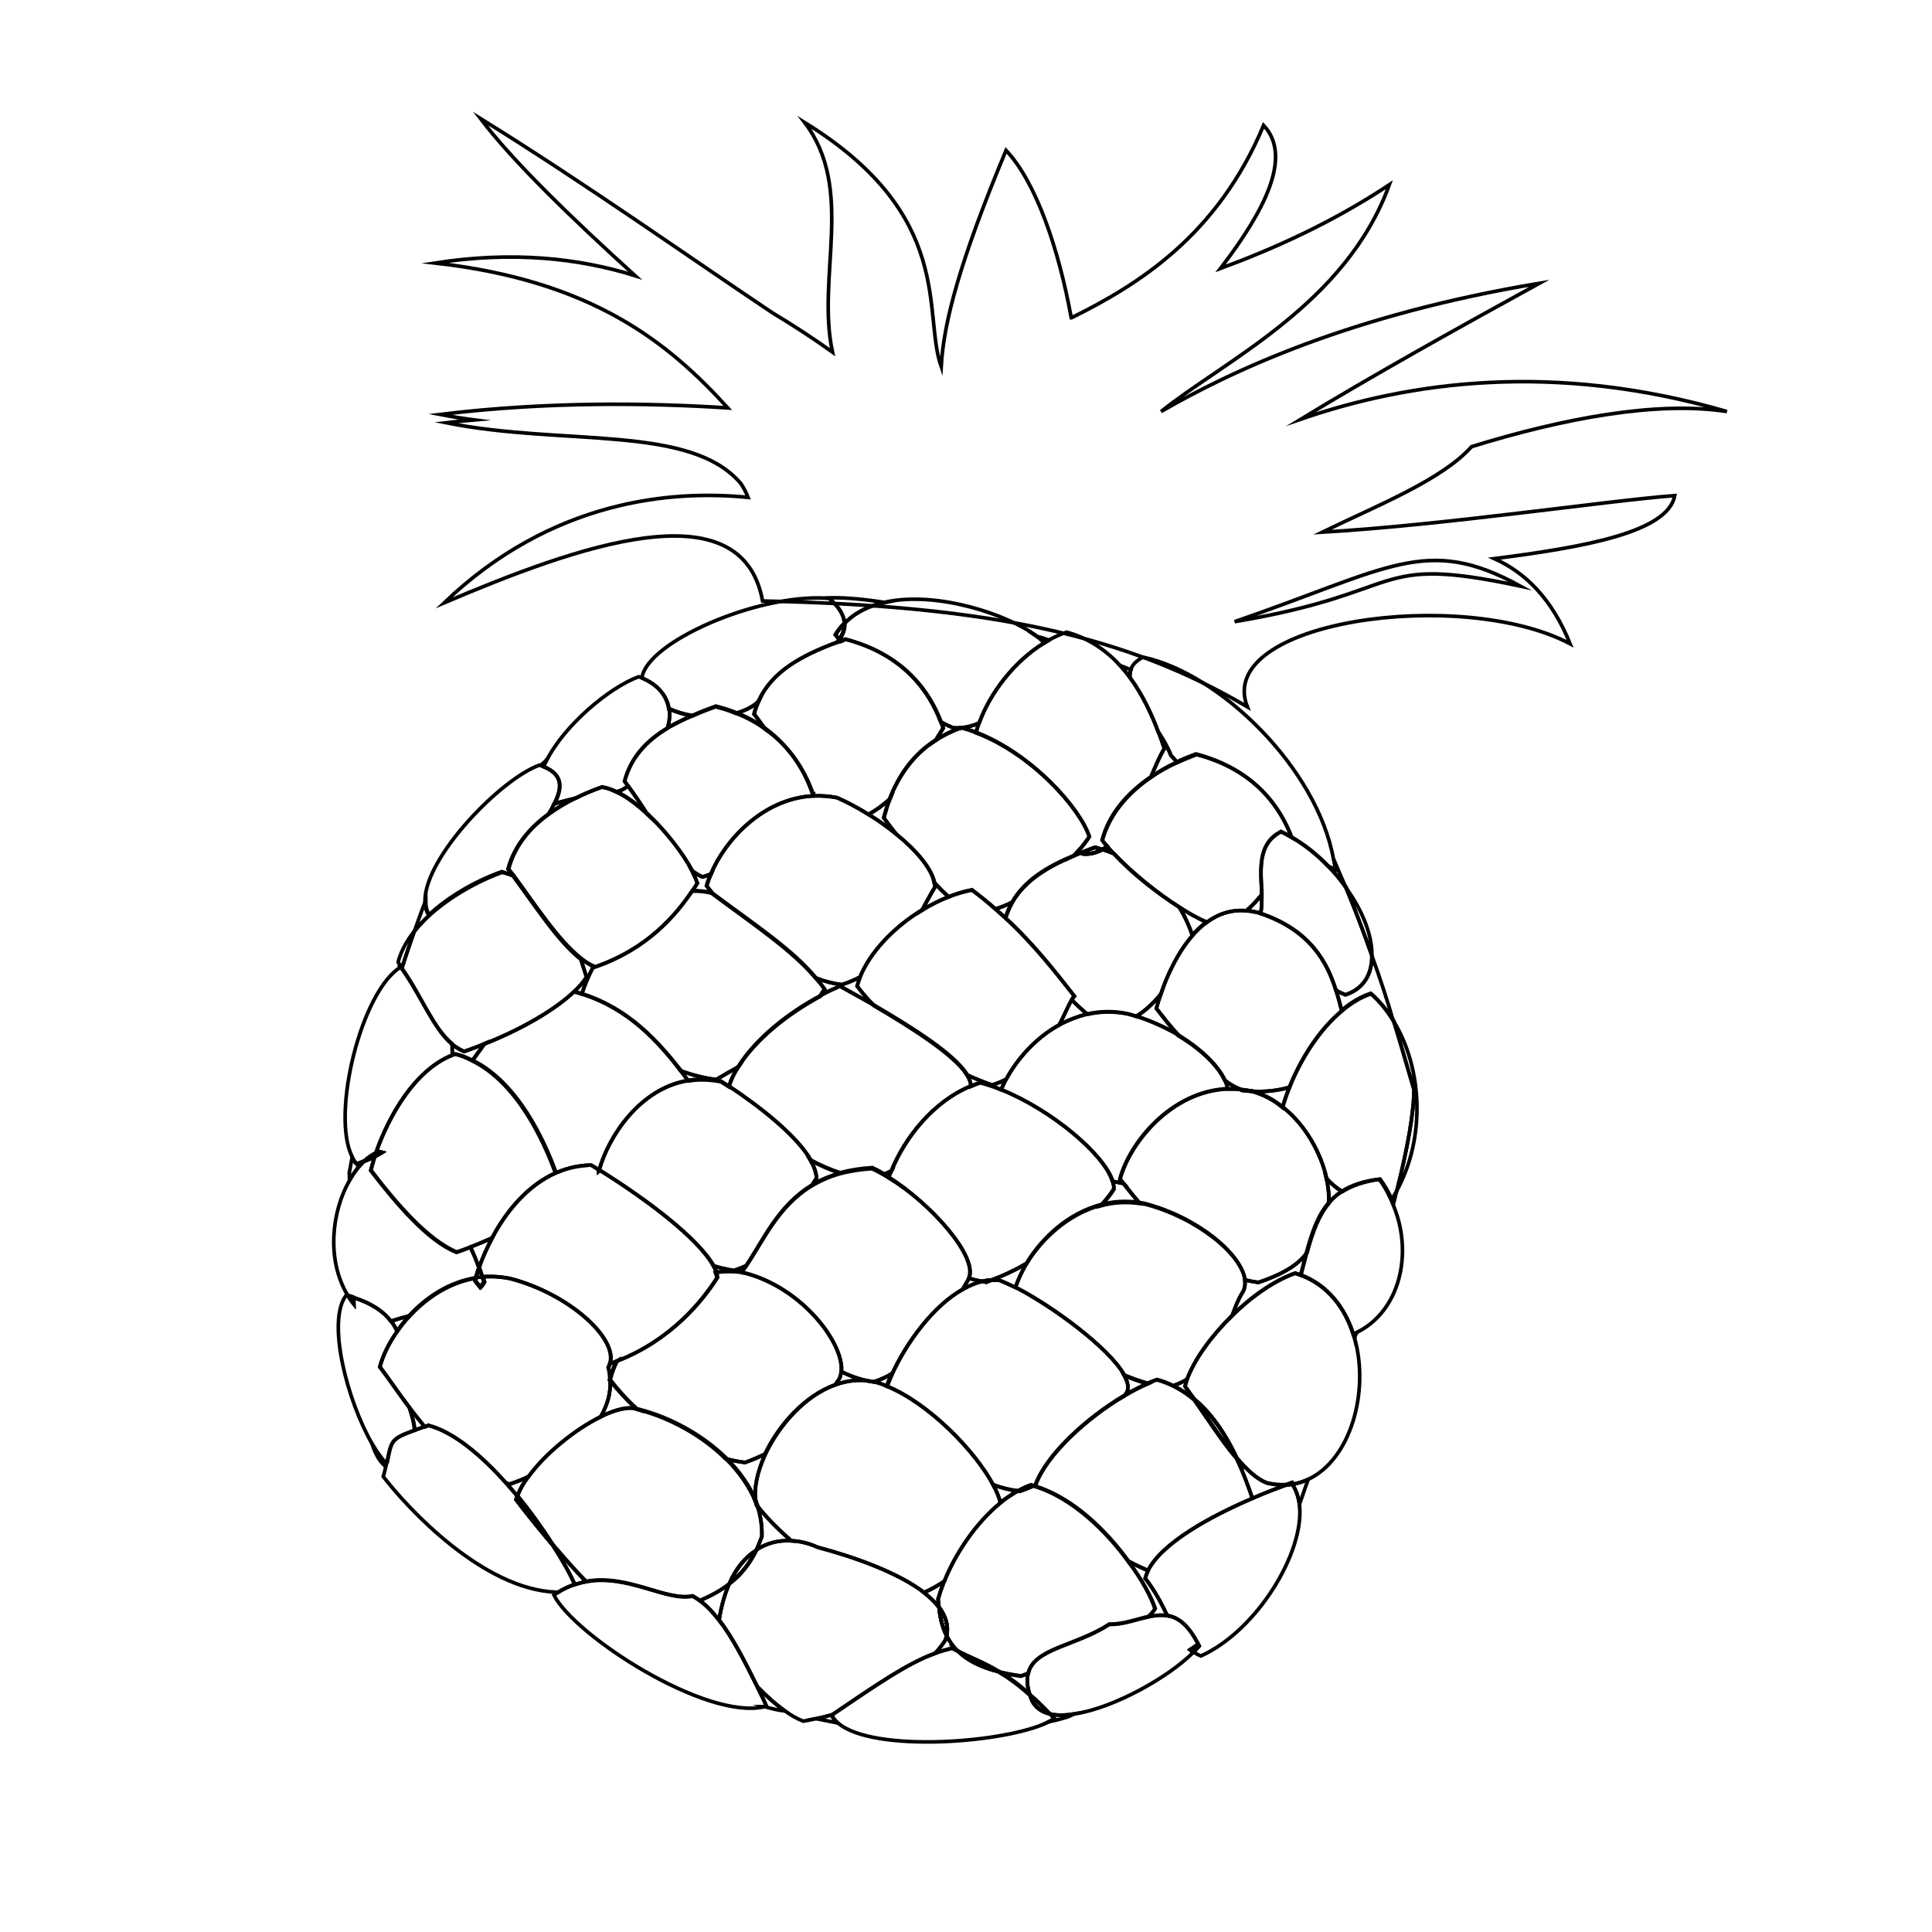 <?xml version="1.0" encoding="utf-8"?>
<!-- Generator: Adobe Illustrator 22.1.0, SVG Export Plug-In . SVG Version: 6.00 Build 0)  -->
<svg version="1.1" id="Layer_1" xmlns="http://www.w3.org/2000/svg" xmlns:xlink="http://www.w3.org/1999/xlink" x="0px" y="0px"
	 viewBox="0 0 533.3 533.3" style="enable-background:new 0 0 533.3 533.3;" xml:space="preserve">
<style type="text/css">
	.st0{fill:none;stroke:#000000;stroke-miterlimit:10;}
</style>
<g>
	<path class="st0" d="M168.4,376.4C168.3,376.4,168.3,376.4,168.4,376.4L168.4,376.4c-0.2,0.4-0.3,0.7-0.5,1
		c0.3,1.1,0.5,2.2,0.6,3.3c0.4-1.5,1-3.3,1.9-5.1C169.7,376,169,376.2,168.4,376.4z M229.5,473.5c0.1-0.1,0.2-0.1,0.3-0.2
		c-1.4,0.4-2.9,0.8-4.5,1.1c2,0.4,3.9,0.8,5.9,1.2C230.5,475,229.9,474.3,229.5,473.5z M260.6,436.5c-1.7,1.1-3.5,2.2-5.6,3.1
		c1.6,1.3,3,2.6,4.1,4c-0.1-0.7-0.1-1.5-0.2-2.2C259.4,439.8,259.9,438.2,260.6,436.5z M259.2,443.6c0.3,3,1,5.6,2.1,7.9
		C261.9,448.7,261,446.1,259.2,443.6z M261.3,451.5c-0.1,0.4-0.2,0.8-0.4,1.3c-0.7,1.1-1.6,2.3-2.8,3.6c1.6-0.6,3.1-1,4.7-1.4
		c0.6,0.3,1.1,0.6,1.7,0.9C263.2,454.6,262.1,453.1,261.3,451.5z M264.5,455.9c2.6,2.5,6.3,4.4,11.3,5.6
		C271.6,458.9,268,457.6,264.5,455.9z M283.8,462c-0.7,0.2-1.3,0.5-2,0.7c-2.2-0.3-4.2-0.7-6-1.1c2.5,1.5,5.3,3.5,8.4,6.3
		C283.5,465.4,283.4,463.5,283.8,462z M274.1,409.8c1,1.8,1.7,3.5,2,5c1.5-1.3,3.2-2.3,4.8-3.3C278.6,411.2,276.3,410.6,274.1,409.8
		z M284.6,409.9c-1.2,0.4-2.4,1-3.6,1.6c0.2,0,0.4,0.1,0.5,0.1c1.3-0.5,2.6-1,3.8-1.5C285,410,284.8,410,284.6,409.9z M285.3,410.1
		c0.2,0,0.3,0.1,0.4,0.1h0c0-0.1,0.1-0.3,0.1-0.4C285.7,409.9,285.5,410,285.3,410.1z M232.2,378.6c-0.1,0.9-0.3,1.8-0.8,2.4
		c-0.3,0.4-0.5,0.8-0.8,1.2c2.9-1,6-1.5,9.2-1C237.2,380.7,234.7,379.8,232.2,378.6z M241.2,381.4c1.2,0.3,2.4,0.7,3.5,1.2
		c0.4-1.1,0.9-2.2,1.4-3.4C244.6,380.1,243,380.8,241.2,381.4z M165.3,323c0,0,0,0.1,0,0.2c0.1,0,0.1,0,0.2-0.1
		C165.4,323,165.4,323,165.3,323z M205.9,349.4c-1,0.5-2.2,0.9-3.3,1.3c-1.9-0.3-3.8-0.7-5.7-1.3c0.3,0.6,0.6,1.2,0.8,1.8
		c2.3-0.4,4.6-0.4,7.1-0.1c0,0-0.1-0.1-0.1-0.1C205.1,350.5,205.5,350,205.9,349.4z M153.3,323.4c0,0.1,0.1,0.2,0.1,0.3
		c0.1,0,0.2-0.1,0.3-0.1C153.6,323.6,153.5,323.5,153.3,323.4z M160.3,264.6c0.6,1.9,1.1,3.6,1.6,5.1c-0.8,1.3-2,2.7-3.5,4.1h0.1
		c0.7,0.2,1.4,0.4,2.1,0.6c0.7-2.3,1.8-4.9,3.2-7.6C162.7,266.3,161.5,265.5,160.3,264.6z M153.3,323.4c0,0.1,0.1,0.2,0.1,0.3
		c0.1,0,0.2-0.1,0.3-0.1C153.6,323.6,153.5,323.5,153.3,323.4z M160.3,264.6c0.6,1.9,1.1,3.6,1.6,5.1c-0.8,1.3-2,2.7-3.5,4.1h0.1
		c0.7,0.2,1.4,0.4,2.1,0.6c0.7-2.3,1.8-4.9,3.2-7.6C162.7,266.3,161.5,265.5,160.3,264.6z M195.1,244.6c0.3-1.1,0.7-2.2,1.2-3.3
		c-0.8,0.3-1.5,0.6-2.4,0.8c-1-0.4-1.9-1-2.9-1.7c0.6,1.2,1.1,2.4,1.5,3.4c-0.4,0.7-0.9,1.4-1.4,2.1c1.7-0.1,3.5,0.1,5.3,0.5
		c0.1,0.1,0.2,0.2,0.3,0.2C196.1,245.9,195.6,245.2,195.1,244.6z M224.5,219.7C224.5,219.7,224.5,219.7,224.5,219.7L224.5,219.7
		C224.6,219.7,224.5,219.7,224.5,219.7z M153.3,323.4c0,0.1,0.1,0.2,0.1,0.3c0.1,0,0.2-0.1,0.3-0.1
		C153.6,323.6,153.5,323.5,153.3,323.4z M160.3,264.6c0.6,1.9,1.1,3.6,1.6,5.1c-0.8,1.3-2,2.7-3.5,4.1h0.1c0.7,0.2,1.4,0.4,2.1,0.6
		c0.7-2.3,1.8-4.9,3.2-7.6C162.7,266.3,161.5,265.5,160.3,264.6z M195.1,244.6c0.3-1.1,0.7-2.2,1.2-3.3c-0.8,0.3-1.5,0.6-2.4,0.8
		c-1-0.4-1.9-1-2.9-1.7c0.6,1.2,1.1,2.4,1.5,3.4c-0.4,0.7-0.9,1.4-1.4,2.1c1.7-0.1,3.5,0.1,5.3,0.5c0.1,0.1,0.2,0.2,0.3,0.2
		C196.1,245.9,195.6,245.2,195.1,244.6z M224.5,219.7C224.5,219.7,224.5,219.7,224.5,219.7L224.5,219.7
		C224.6,219.7,224.5,219.7,224.5,219.7z M153.3,323.4c0,0.1,0.1,0.2,0.1,0.3c0.1,0,0.2-0.1,0.3-0.1
		C153.6,323.6,153.5,323.5,153.3,323.4z M160.3,264.6c0.6,1.9,1.1,3.6,1.6,5.1c-0.8,1.3-2,2.7-3.5,4.1h0.1c0.7,0.2,1.4,0.4,2.1,0.6
		c0.7-2.3,1.8-4.9,3.2-7.6C162.7,266.3,161.5,265.5,160.3,264.6z M195.1,244.6c0.3-1.1,0.7-2.2,1.2-3.3c-0.8,0.3-1.5,0.6-2.4,0.8
		c-1-0.4-1.9-1-2.9-1.7c0.6,1.2,1.1,2.4,1.5,3.4c-0.4,0.7-0.9,1.4-1.4,2.1c1.7-0.1,3.5,0.1,5.3,0.5c0.1,0.1,0.2,0.2,0.3,0.2
		C196.1,245.9,195.6,245.2,195.1,244.6z M224.5,219.7C224.5,219.7,224.5,219.7,224.5,219.7L224.5,219.7
		C224.6,219.7,224.5,219.7,224.5,219.7z M153.3,323.4c0,0.1,0.1,0.2,0.1,0.3c0.1,0,0.2-0.1,0.3-0.1
		C153.6,323.6,153.5,323.5,153.3,323.4z M160.3,264.6c0.6,1.9,1.1,3.6,1.6,5.1c-0.8,1.3-2,2.7-3.5,4.1h0.1c0.7,0.2,1.4,0.4,2.1,0.6
		c0.7-2.3,1.8-4.9,3.2-7.6C162.7,266.3,161.5,265.5,160.3,264.6z M195.1,244.6c0.3-1.1,0.7-2.2,1.2-3.3c-0.8,0.3-1.5,0.6-2.4,0.8
		c-1-0.4-1.9-1-2.9-1.7c0.6,1.2,1.1,2.4,1.5,3.4c-0.4,0.7-0.9,1.4-1.4,2.1c1.7-0.1,3.5,0.1,5.3,0.5c0.1,0.1,0.2,0.2,0.3,0.2
		C196.1,245.9,195.6,245.2,195.1,244.6z M197.7,298c-3.4-0.4-6.7-1.3-9.8-2.4c0.7,0.9,1.4,1.9,2.1,2.8c2.8-0.5,5.8-0.4,9,0.2
		c0.7,0.5,1.4,0.9,2.2,1.4c0.6-1.9,1.5-3.8,2.7-5.6C201.9,295.5,199.9,296.7,197.7,298z M224.5,219.7
		C224.5,219.7,224.5,219.7,224.5,219.7L224.5,219.7C224.6,219.7,224.5,219.7,224.5,219.7z M236.6,272.2c0.2-0.8,0.5-1.6,0.8-2.5
		c-1.5,0.8-3.2,1.5-5,2.1c-2.4-0.3-4.8-0.9-7.1-1.8c0.8,1,1.6,2,2.3,3c-0.4,0.6-0.8,1.2-1.2,1.8c1.8-1,3.6-1.8,5.4-2.6
		c2.8,1.6,6,3.3,9.3,5.2C239.4,275.7,237.9,273.9,236.6,272.2z M153.3,323.4c0,0.1,0.1,0.2,0.1,0.3c0.1,0,0.2-0.1,0.3-0.1
		C153.6,323.6,153.5,323.5,153.3,323.4z M160.3,264.6c0.6,1.9,1.1,3.6,1.6,5.1c-0.8,1.3-2,2.7-3.5,4.1h0.1c0.7,0.2,1.4,0.4,2.1,0.6
		c0.7-2.3,1.8-4.9,3.2-7.6C162.7,266.3,161.5,265.5,160.3,264.6z M195.1,244.6c0.3-1.1,0.7-2.2,1.2-3.3c-0.8,0.3-1.5,0.6-2.4,0.8
		c-1-0.4-1.9-1-2.9-1.7c0.6,1.2,1.1,2.4,1.5,3.4c-0.4,0.7-0.9,1.4-1.4,2.1c1.7-0.1,3.5,0.1,5.3,0.5c0.1,0.1,0.2,0.2,0.3,0.2
		C196.1,245.9,195.6,245.2,195.1,244.6z M197.7,298c-3.4-0.4-6.7-1.3-9.8-2.4c0.7,0.9,1.4,1.9,2.1,2.8c2.8-0.5,5.8-0.4,9,0.2
		c0.7,0.5,1.4,0.9,2.2,1.4c0.6-1.9,1.5-3.8,2.7-5.6C201.9,295.5,199.9,296.7,197.7,298z M224.5,219.7
		C224.5,219.7,224.5,219.7,224.5,219.7L224.5,219.7C224.6,219.7,224.5,219.7,224.5,219.7z M236.6,272.2c0.2-0.8,0.5-1.6,0.8-2.5
		c-1.5,0.8-3.2,1.5-5,2.1c-2.4-0.3-4.8-0.9-7.1-1.8c0.8,1,1.6,2,2.3,3c-0.4,0.6-0.8,1.2-1.2,1.8c1.8-1,3.6-1.8,5.4-2.6
		c2.8,1.6,6,3.3,9.3,5.2C239.4,275.7,237.9,273.9,236.6,272.2z M153.3,323.4c0,0.1,0.1,0.2,0.1,0.3c0.1,0,0.2-0.1,0.3-0.1
		C153.6,323.6,153.5,323.5,153.3,323.4z M160.3,264.6c0.6,1.9,1.1,3.6,1.6,5.1c-0.8,1.3-2,2.7-3.5,4.1h0.1c0.7,0.2,1.4,0.4,2.1,0.6
		c0.7-2.3,1.8-4.9,3.2-7.6C162.7,266.3,161.5,265.5,160.3,264.6z M195.1,244.6c0.3-1.1,0.7-2.2,1.2-3.3c-0.8,0.3-1.5,0.6-2.4,0.8
		c-1-0.4-1.9-1-2.9-1.7c0.6,1.2,1.1,2.4,1.5,3.4c-0.4,0.7-0.9,1.4-1.4,2.1c1.7-0.1,3.5,0.1,5.3,0.5c0.1,0.1,0.2,0.2,0.3,0.2
		C196.1,245.9,195.6,245.2,195.1,244.6z M197.7,298c-3.4-0.4-6.7-1.3-9.8-2.4c0.7,0.9,1.4,1.9,2.1,2.8c2.8-0.5,5.8-0.4,9,0.2
		c0.7,0.5,1.4,0.9,2.2,1.4c0.6-1.9,1.5-3.8,2.7-5.6C201.9,295.5,199.9,296.7,197.7,298z M224.5,219.7
		C224.5,219.7,224.5,219.7,224.5,219.7L224.5,219.7C224.6,219.7,224.5,219.7,224.5,219.7z M236.6,272.2c0.2-0.8,0.5-1.6,0.8-2.5
		c-1.5,0.8-3.2,1.5-5,2.1c-2.4-0.3-4.8-0.9-7.1-1.8c0.8,1,1.6,2,2.3,3c-0.4,0.6-0.8,1.2-1.2,1.8c1.8-1,3.6-1.8,5.4-2.6
		c2.8,1.6,6,3.3,9.3,5.2C239.4,275.7,237.9,273.9,236.6,272.2z M153.3,323.4c0,0.1,0.1,0.2,0.1,0.3c0.1,0,0.2-0.1,0.3-0.1
		C153.6,323.6,153.5,323.5,153.3,323.4z M160.3,264.6c0.6,1.9,1.1,3.6,1.6,5.1c-0.8,1.3-2,2.7-3.5,4.1h0.1c0.7,0.2,1.4,0.4,2.1,0.6
		c0.7-2.3,1.8-4.9,3.2-7.6C162.7,266.3,161.5,265.5,160.3,264.6z M195.1,244.6c0.3-1.1,0.7-2.2,1.2-3.3c-0.8,0.3-1.5,0.6-2.4,0.8
		c-1-0.4-1.9-1-2.9-1.7c0.6,1.2,1.1,2.4,1.5,3.4c-0.4,0.7-0.9,1.4-1.4,2.1c1.7-0.1,3.5,0.1,5.3,0.5c0.1,0.1,0.2,0.2,0.3,0.2
		C196.1,245.9,195.6,245.2,195.1,244.6z M197.7,298c-3.4-0.4-6.7-1.3-9.8-2.4c0.7,0.9,1.4,1.9,2.1,2.8c2.8-0.5,5.8-0.4,9,0.2
		c0.7,0.5,1.4,0.9,2.2,1.4c0.6-1.9,1.5-3.8,2.7-5.6C201.9,295.5,199.9,296.7,197.7,298z M224.5,219.7
		C224.5,219.7,224.5,219.7,224.5,219.7L224.5,219.7C224.6,219.7,224.5,219.7,224.5,219.7z M236.6,272.2c0.2-0.8,0.5-1.6,0.8-2.5
		c-1.5,0.8-3.2,1.5-5,2.1c-2.4-0.3-4.8-0.9-7.1-1.8c0.8,1,1.6,2,2.3,3c-0.4,0.6-0.8,1.2-1.2,1.8c1.8-1,3.6-1.8,5.4-2.6
		c2.8,1.6,6,3.3,9.3,5.2C239.4,275.7,237.9,273.9,236.6,272.2z M153.3,323.4c0,0.1,0.1,0.2,0.1,0.3c0.1,0,0.2-0.1,0.3-0.1
		C153.6,323.6,153.5,323.5,153.3,323.4z M160.3,264.6c0.6,1.9,1.1,3.6,1.6,5.1c-0.8,1.3-2,2.7-3.5,4.1h0.1c0.7,0.2,1.4,0.4,2.1,0.6
		c0.7-2.3,1.8-4.9,3.2-7.6C162.7,266.3,161.5,265.5,160.3,264.6z M195.1,244.6c0.3-1.1,0.7-2.2,1.2-3.3c-0.8,0.3-1.5,0.6-2.4,0.8
		c-1-0.4-1.9-1-2.9-1.7c0.6,1.2,1.1,2.4,1.5,3.4c-0.4,0.7-0.9,1.4-1.4,2.1c1.7-0.1,3.5,0.1,5.3,0.5c0.1,0.1,0.2,0.2,0.3,0.2
		C196.1,245.9,195.6,245.2,195.1,244.6z M197.7,298c-3.4-0.4-6.7-1.3-9.8-2.4c0.7,0.9,1.4,1.9,2.1,2.8c2.8-0.5,5.8-0.4,9,0.2
		c0.7,0.5,1.4,0.9,2.2,1.4c0.6-1.9,1.5-3.8,2.7-5.6C201.9,295.5,199.9,296.7,197.7,298z M224.5,219.7
		C224.5,219.7,224.5,219.7,224.5,219.7L224.5,219.7C224.6,219.7,224.5,219.7,224.5,219.7z M236.6,272.2c0.2-0.8,0.5-1.6,0.8-2.5
		c-1.5,0.8-3.2,1.5-5,2.1c-2.4-0.3-4.8-0.9-7.1-1.8c0.8,1,1.6,2,2.3,3c-0.4,0.6-0.8,1.2-1.2,1.8c1.8-1,3.6-1.8,5.4-2.6
		c2.8,1.6,6,3.3,9.3,5.2C239.4,275.7,237.9,273.9,236.6,272.2z M153.3,323.4c0,0.1,0.1,0.2,0.1,0.3c0.1,0,0.2-0.1,0.3-0.1
		C153.6,323.6,153.5,323.5,153.3,323.4z M160.3,264.6c0.6,1.9,1.1,3.6,1.6,5.1c-0.8,1.3-2,2.7-3.5,4.1h0.1c0.7,0.2,1.4,0.4,2.1,0.6
		c0.7-2.3,1.8-4.9,3.2-7.6C162.7,266.3,161.5,265.5,160.3,264.6z M195.1,244.6c0.3-1.1,0.7-2.2,1.2-3.3c-0.8,0.3-1.5,0.6-2.4,0.8
		c-1-0.4-1.9-1-2.9-1.7c0.6,1.2,1.1,2.4,1.5,3.4c-0.4,0.7-0.9,1.4-1.4,2.1c1.7-0.1,3.5,0.1,5.3,0.5c0.1,0.1,0.2,0.2,0.3,0.2
		C196.1,245.9,195.6,245.2,195.1,244.6z M197.7,298c-3.4-0.4-6.7-1.3-9.8-2.4c0.7,0.9,1.4,1.9,2.1,2.8c2.8-0.5,5.8-0.4,9,0.2
		c0.7,0.5,1.4,0.9,2.2,1.4c0.6-1.9,1.5-3.8,2.7-5.6C201.9,295.5,199.9,296.7,197.7,298z M224.5,219.7
		C224.5,219.7,224.5,219.7,224.5,219.7L224.5,219.7C224.6,219.7,224.5,219.7,224.5,219.7z M236.6,272.2c0.2-0.8,0.5-1.6,0.8-2.5
		c-1.5,0.8-3.2,1.5-5,2.1c-2.4-0.3-4.8-0.9-7.1-1.8c0.8,1,1.6,2,2.3,3c-0.4,0.6-0.8,1.2-1.2,1.8c1.8-1,3.6-1.8,5.4-2.6
		c2.8,1.6,6,3.3,9.3,5.2C239.4,275.7,237.9,273.9,236.6,272.2z M153.3,323.4c0,0.1,0.1,0.2,0.1,0.3c0.1,0,0.2-0.1,0.3-0.1
		C153.6,323.6,153.5,323.5,153.3,323.4z M160.3,264.6c0.6,1.9,1.1,3.6,1.6,5.1c-0.8,1.3-2,2.7-3.5,4.1h0.1c0.7,0.2,1.4,0.4,2.1,0.6
		c0.7-2.3,1.8-4.9,3.2-7.6C162.7,266.3,161.5,265.5,160.3,264.6z M195.1,244.6c0.3-1.1,0.7-2.2,1.2-3.3c-0.8,0.3-1.5,0.6-2.4,0.8
		c-1-0.4-1.9-1-2.9-1.7c0.6,1.2,1.1,2.4,1.5,3.4c-0.4,0.7-0.9,1.4-1.4,2.1c1.7-0.1,3.5,0.1,5.3,0.5c0.1,0.1,0.2,0.2,0.3,0.2
		C196.1,245.9,195.6,245.2,195.1,244.6z M197.7,298c-3.4-0.4-6.7-1.3-9.8-2.4c0.7,0.9,1.4,1.9,2.1,2.8c2.8-0.5,5.8-0.4,9,0.2
		c0.7,0.5,1.4,0.9,2.2,1.4c0.6-1.9,1.5-3.8,2.7-5.6C201.9,295.5,199.9,296.7,197.7,298z M224.5,219.7
		C224.5,219.7,224.5,219.7,224.5,219.7L224.5,219.7C224.6,219.7,224.5,219.7,224.5,219.7z M236.6,272.2c0.2-0.8,0.5-1.6,0.8-2.5
		c-1.5,0.8-3.2,1.5-5,2.1c-2.4-0.3-4.8-0.9-7.1-1.8c0.8,1,1.6,2,2.3,3c-0.4,0.6-0.8,1.2-1.2,1.8c1.8-1,3.6-1.8,5.4-2.6
		c2.8,1.6,6,3.3,9.3,5.2C239.4,275.7,237.9,273.9,236.6,272.2z M273.9,299.5c-2.4-0.8-4.8-1.8-7-2.8c0.7,1.1,1.1,2.2,1.1,3.2
		c0.9-0.4,1.8-0.7,2.6-1c1.9,0.5,3.8,1.1,5.7,1.9c0.4-0.9,0.8-1.9,1.3-2.8C276.5,298.5,275.3,299,273.9,299.5z M310.1,326.7
		L310.1,326.7c-1-0.2-2-0.4-2.9-0.6c0.2,0.8,0.3,1.5,0.3,2.2c-0.8,1.3-2,2.8-3.5,4.5c3.3-0.9,6.8-1.1,10.6-0.6
		C312.8,330.2,311.4,328.3,310.1,326.7z M153.3,323.4c0,0.1,0.1,0.2,0.1,0.3c0.1,0,0.2-0.1,0.3-0.1
		C153.6,323.6,153.5,323.5,153.3,323.4z M160.3,264.6c0.6,1.9,1.1,3.6,1.6,5.1c-0.8,1.3-2,2.7-3.5,4.1h0.1c0.7,0.2,1.4,0.4,2.1,0.6
		c0.7-2.3,1.8-4.9,3.2-7.6C162.7,266.3,161.5,265.5,160.3,264.6z M195.1,244.6c0.3-1.1,0.7-2.2,1.2-3.3c-0.8,0.3-1.5,0.6-2.4,0.8
		c-1-0.4-1.9-1-2.9-1.7c0.6,1.2,1.1,2.4,1.5,3.4c-0.4,0.7-0.9,1.4-1.4,2.1c1.7-0.1,3.5,0.1,5.3,0.5c0.1,0.1,0.2,0.2,0.3,0.2
		C196.1,245.9,195.6,245.2,195.1,244.6z M197.7,298c-3.4-0.4-6.7-1.3-9.8-2.4c0.7,0.9,1.4,1.9,2.1,2.8c2.8-0.5,5.8-0.4,9,0.2
		c0.7,0.5,1.4,0.9,2.2,1.4c0.6-1.9,1.5-3.8,2.7-5.6C201.9,295.5,199.9,296.7,197.7,298z M224.5,219.7
		C224.5,219.7,224.5,219.7,224.5,219.7L224.5,219.7C224.6,219.7,224.5,219.7,224.5,219.7z M153.3,323.4c0,0.1,0.1,0.2,0.1,0.3
		c0.1,0,0.2-0.1,0.3-0.1C153.6,323.6,153.5,323.5,153.3,323.4z M160.3,264.6c0.6,1.9,1.1,3.6,1.6,5.1c-0.8,1.3-2,2.7-3.5,4.1h0.1
		c0.7,0.2,1.4,0.4,2.1,0.6c0.7-2.3,1.8-4.9,3.2-7.6C162.7,266.3,161.5,265.5,160.3,264.6z M195.1,244.6c0.3-1.1,0.7-2.2,1.2-3.3
		c-0.8,0.3-1.5,0.6-2.4,0.8c-1-0.4-1.9-1-2.9-1.7c0.6,1.2,1.1,2.4,1.5,3.4c-0.4,0.7-0.9,1.4-1.4,2.1c1.7-0.1,3.5,0.1,5.3,0.5
		c0.1,0.1,0.2,0.2,0.3,0.2C196.1,245.9,195.6,245.2,195.1,244.6z M197.7,298c-3.4-0.4-6.7-1.3-9.8-2.4c0.7,0.9,1.4,1.9,2.1,2.8
		c2.8-0.5,5.8-0.4,9,0.2c0.7,0.5,1.4,0.9,2.2,1.4c0.6-1.9,1.5-3.8,2.7-5.6C201.9,295.5,199.9,296.7,197.7,298z M224.5,219.7
		C224.5,219.7,224.5,219.7,224.5,219.7L224.5,219.7C224.6,219.7,224.5,219.7,224.5,219.7z M153.3,323.4c0,0.1,0.1,0.2,0.1,0.3
		c0.1,0,0.2-0.1,0.3-0.1C153.6,323.6,153.5,323.5,153.3,323.4z M160.3,264.6c0.6,1.9,1.1,3.6,1.6,5.1c-0.8,1.3-2,2.7-3.5,4.1h0.1
		c0.7,0.2,1.4,0.4,2.1,0.6c0.7-2.3,1.8-4.9,3.2-7.6C162.7,266.3,161.5,265.5,160.3,264.6z M195.1,244.6c0.3-1.1,0.7-2.2,1.2-3.3
		c-0.8,0.3-1.5,0.6-2.4,0.8c-1-0.4-1.9-1-2.9-1.7c0.6,1.2,1.1,2.4,1.5,3.4c-0.4,0.7-0.9,1.4-1.4,2.1c1.7-0.1,3.5,0.1,5.3,0.5
		c0.1,0.1,0.2,0.2,0.3,0.2C196.1,245.9,195.6,245.2,195.1,244.6z M197.7,298c-3.4-0.4-6.7-1.3-9.8-2.4c0.7,0.9,1.4,1.9,2.1,2.8
		c2.8-0.5,5.8-0.4,9,0.2c0.7,0.5,1.4,0.9,2.2,1.4c0.6-1.9,1.5-3.8,2.7-5.6C201.9,295.5,199.9,296.7,197.7,298z M224.5,219.7
		C224.5,219.7,224.5,219.7,224.5,219.7L224.5,219.7C224.6,219.7,224.5,219.7,224.5,219.7z M153.3,323.4c0,0.1,0.1,0.2,0.1,0.3
		c0.1,0,0.2-0.1,0.3-0.1C153.6,323.6,153.5,323.5,153.3,323.4z M160.3,264.6c0.6,1.9,1.1,3.6,1.6,5.1c-0.8,1.3-2,2.7-3.5,4.1h0.1
		c0.7,0.2,1.4,0.4,2.1,0.6c0.7-2.3,1.8-4.9,3.2-7.6C162.7,266.3,161.5,265.5,160.3,264.6z M195.1,244.6c0.3-1.1,0.7-2.2,1.2-3.3
		c-0.8,0.3-1.5,0.6-2.4,0.8c-1-0.4-1.9-1-2.9-1.7c0.6,1.2,1.1,2.4,1.5,3.4c-0.4,0.7-0.9,1.4-1.4,2.1c1.7-0.1,3.5,0.1,5.3,0.5
		c0.1,0.1,0.2,0.2,0.3,0.2C196.1,245.9,195.6,245.2,195.1,244.6z M197.7,298c-3.4-0.4-6.7-1.3-9.8-2.4c0.7,0.9,1.4,1.9,2.1,2.8
		c2.8-0.5,5.8-0.4,9,0.2c0.7,0.5,1.4,0.9,2.2,1.4c0.6-1.9,1.5-3.8,2.7-5.6C201.9,295.5,199.9,296.7,197.7,298z M224.5,219.7
		C224.5,219.7,224.5,219.7,224.5,219.7L224.5,219.7C224.6,219.7,224.5,219.7,224.5,219.7z M153.3,323.4c0,0.1,0.1,0.2,0.1,0.3
		c0.1,0,0.2-0.1,0.3-0.1C153.6,323.6,153.5,323.5,153.3,323.4z M160.3,264.6c0.6,1.9,1.1,3.6,1.6,5.1c-0.8,1.3-2,2.7-3.5,4.1h0.1
		c0.7,0.2,1.4,0.4,2.1,0.6c0.7-2.3,1.8-4.9,3.2-7.6C162.7,266.3,161.5,265.5,160.3,264.6z M195.1,244.6c0.3-1.1,0.7-2.2,1.2-3.3
		c-0.8,0.3-1.5,0.6-2.4,0.8c-1-0.4-1.9-1-2.9-1.7c0.6,1.2,1.1,2.4,1.5,3.4c-0.4,0.7-0.9,1.4-1.4,2.1c1.7-0.1,3.5,0.1,5.3,0.5
		c0.1,0.1,0.2,0.2,0.3,0.2C196.1,245.9,195.6,245.2,195.1,244.6z M197.7,298c-3.4-0.4-6.7-1.3-9.8-2.4c0.7,0.9,1.4,1.9,2.1,2.8
		c2.8-0.5,5.8-0.4,9,0.2c0.7,0.5,1.4,0.9,2.2,1.4c0.6-1.9,1.5-3.8,2.7-5.6C201.9,295.5,199.9,296.7,197.7,298z M224.5,219.7
		C224.5,219.7,224.5,219.7,224.5,219.7L224.5,219.7C224.6,219.7,224.5,219.7,224.5,219.7z M153.3,323.4c0,0.1,0.1,0.2,0.1,0.3
		c0.1,0,0.2-0.1,0.3-0.1C153.6,323.6,153.5,323.5,153.3,323.4z M160.3,264.6c0.6,1.9,1.1,3.6,1.6,5.1c-0.8,1.3-2,2.7-3.5,4.1h0.1
		c0.7,0.2,1.4,0.4,2.1,0.6c0.7-2.3,1.8-4.9,3.2-7.6C162.7,266.3,161.5,265.5,160.3,264.6z M195.1,244.6c0.3-1.1,0.7-2.2,1.2-3.3
		c-0.8,0.3-1.5,0.6-2.4,0.8c-1-0.4-1.9-1-2.9-1.7c0.6,1.2,1.1,2.4,1.5,3.4c-0.4,0.7-0.9,1.4-1.4,2.1c1.7-0.1,3.5,0.1,5.3,0.5
		c0.1,0.1,0.2,0.2,0.3,0.2C196.1,245.9,195.6,245.2,195.1,244.6z M197.7,298c-3.4-0.4-6.7-1.3-9.8-2.4c0.7,0.9,1.4,1.9,2.1,2.8
		c2.8-0.5,5.8-0.4,9,0.2c0.7,0.5,1.4,0.9,2.2,1.4c0.6-1.9,1.5-3.8,2.7-5.6C201.9,295.5,199.9,296.7,197.7,298z M224.5,219.7
		C224.5,219.7,224.5,219.7,224.5,219.7L224.5,219.7C224.6,219.7,224.5,219.7,224.5,219.7z M153.3,323.4c0,0.1,0.1,0.2,0.1,0.3
		c0.1,0,0.2-0.1,0.3-0.1C153.6,323.6,153.5,323.5,153.3,323.4z M160.3,264.6c0.6,1.9,1.1,3.6,1.6,5.1c-0.8,1.3-2,2.7-3.5,4.1h0.1
		c0.7,0.2,1.4,0.4,2.1,0.6c0.7-2.3,1.8-4.9,3.2-7.6C162.7,266.3,161.5,265.5,160.3,264.6z M195.1,244.6c0.3-1.1,0.7-2.2,1.2-3.3
		c-0.8,0.3-1.5,0.6-2.4,0.8c-1-0.4-1.9-1-2.9-1.7c0.6,1.2,1.1,2.4,1.5,3.4c-0.4,0.7-0.9,1.4-1.4,2.1c1.7-0.1,3.5,0.1,5.3,0.5
		c0.1,0.1,0.2,0.2,0.3,0.2C196.1,245.9,195.6,245.2,195.1,244.6z M197.7,298c-3.4-0.4-6.7-1.3-9.8-2.4c0.7,0.9,1.4,1.9,2.1,2.8
		c2.8-0.5,5.8-0.4,9,0.2c0.7,0.5,1.4,0.9,2.2,1.4c0.6-1.9,1.5-3.8,2.7-5.6C201.9,295.5,199.9,296.7,197.7,298z M224.5,219.7
		C224.5,219.7,224.5,219.7,224.5,219.7L224.5,219.7C224.6,219.7,224.5,219.7,224.5,219.7z M244,225.8c0.5-1.8,1-3.6,1.7-5.3
		c-1.9,1.8-3.9,3.2-5.9,4.3c2.6,1.6,5.1,3.4,7.5,5.3C246.1,228.6,245,227.2,244,225.8z M261.8,247.6c-1.3-1.2-2.6-2.5-3.9-3.9
		c0.1,0.4,0.1,0.8,0.2,1.2c-1.1,1.7-2.2,3.9-3.6,6.4C256.9,249.8,259.3,248.5,261.8,247.6z M274.8,250.9c0.9,0.8,1.8,1.6,2.7,2.4
		c0.5-1.5,1.1-2.9,1.8-4.2C277.8,249.9,276.3,250.5,274.8,250.9z M153.3,323.4c0,0.1,0.1,0.2,0.1,0.3c0.1,0,0.2-0.1,0.3-0.1
		C153.6,323.6,153.5,323.5,153.3,323.4z M160.3,264.6c0.6,1.9,1.1,3.6,1.6,5.1c-0.8,1.3-2,2.7-3.5,4.1h0.1c0.7,0.2,1.4,0.4,2.1,0.6
		c0.7-2.3,1.8-4.9,3.2-7.6C162.7,266.3,161.5,265.5,160.3,264.6z M195.1,244.6c0.3-1.1,0.7-2.2,1.2-3.3c-0.8,0.3-1.5,0.6-2.4,0.8
		c-1-0.4-1.9-1-2.9-1.7c0.6,1.2,1.1,2.4,1.5,3.4c-0.4,0.7-0.9,1.4-1.4,2.1c1.7-0.1,3.5,0.1,5.3,0.5c0.1,0.1,0.2,0.2,0.3,0.2
		C196.1,245.9,195.6,245.2,195.1,244.6z M197.7,298c-3.4-0.4-6.7-1.3-9.8-2.4c0.7,0.9,1.4,1.9,2.1,2.8c2.8-0.5,5.8-0.4,9,0.2
		c0.7,0.5,1.4,0.9,2.2,1.4c0.6-1.9,1.5-3.8,2.7-5.6C201.9,295.5,199.9,296.7,197.7,298z M224.5,219.7
		C224.5,219.7,224.5,219.7,224.5,219.7L224.5,219.7C224.6,219.7,224.5,219.7,224.5,219.7z M244,225.8c0.5-1.8,1-3.6,1.7-5.3
		c-1.9,1.8-3.9,3.2-5.9,4.3c2.6,1.6,5.1,3.4,7.5,5.3C246.1,228.6,245,227.2,244,225.8z M261.8,247.6c-1.3-1.2-2.6-2.5-3.9-3.9
		c0.1,0.4,0.1,0.8,0.2,1.2c-1.1,1.7-2.2,3.9-3.6,6.4C256.9,249.8,259.3,248.5,261.8,247.6z M153.3,323.4c0,0.1,0.1,0.2,0.1,0.3
		c0.1,0,0.2-0.1,0.3-0.1C153.6,323.6,153.5,323.5,153.3,323.4z M160.3,264.6c0.6,1.9,1.1,3.6,1.6,5.1c-0.8,1.3-2,2.7-3.5,4.1h0.1
		c0.7,0.2,1.4,0.4,2.1,0.6c0.7-2.3,1.8-4.9,3.2-7.6C162.7,266.3,161.5,265.5,160.3,264.6z M197.7,298c-3.4-0.4-6.7-1.3-9.8-2.4
		c0.7,0.9,1.4,1.9,2.1,2.8c2.8-0.5,5.8-0.4,9,0.2c0.7,0.5,1.4,0.9,2.2,1.4c0.6-1.9,1.5-3.8,2.7-5.6
		C201.9,295.5,199.9,296.7,197.7,298z M286.1,175.6c0.9,0.6,1.6,1.3,2.2,1.9c0.4-0.3,0.9-0.5,1.3-0.8
		C288.5,176.3,287.3,175.9,286.1,175.6z M269.4,202.2c0.2-0.8,0.5-1.7,0.8-2.6c-1.6,0.7-3.2,1.1-4.8,1.3
		C266.8,201.3,268.1,201.7,269.4,202.2z M265.3,201c0.1,0,0.1,0,0.2,0C265.4,200.9,265.4,200.9,265.3,201
		C265.3,200.9,265.3,200.9,265.3,201z M263.1,200.9c-1-0.4-2.1-0.9-3.3-1.6c0.2,0.6,0.4,1.2,0.6,1.7c-0.6,0.9-1.3,2.1-2.1,3.4
		c2.1-1.4,4.4-2.5,7-3.5C264.5,201,263.8,201,263.1,200.9z M227.8,165.1c0.4,0,0.8,0,1.1,0.1c2.8,2.4,4.1,4.7,4.2,6.9
		c2.9-3,6.8-4.9,11.2-5.8C237.2,165.2,231.5,164.8,227.8,165.1z M231.7,176.5c1-1.5,1.5-3,1.4-4.5c-0.9,1-1.7,2-2.5,3.2
		C231,175.7,231.3,176.1,231.7,176.5z M232.1,177c-0.1-0.2-0.3-0.3-0.4-0.5c-0.2,0.3-0.4,0.5-0.6,0.8
		C231.4,177.2,231.7,177.1,232.1,177z M208.2,197.1c0.3-1.3,0.8-2.5,1.3-3.6c-1.4,1.5-3.6,2.6-6.3,3.4c3.1,1.2,5.7,2.7,8,4.3
		C210.2,199.8,209.2,198.4,208.2,197.1z M197.7,298c-3.4-0.4-6.7-1.3-9.8-2.4c0.7,0.9,1.4,1.9,2.1,2.8c2.8-0.5,5.8-0.4,9,0.2
		c0.7,0.5,1.4,0.9,2.2,1.4c0.6-1.9,1.5-3.8,2.7-5.6C201.9,295.5,199.9,296.7,197.7,298z M153.3,323.4c0,0.1,0.1,0.2,0.1,0.3
		c0.1,0,0.2-0.1,0.3-0.1C153.6,323.6,153.5,323.5,153.3,323.4z M117.5,248.6c-1,2.5-2,5.3-3.1,8.4c1.2-1.5,2.6-3,4.1-4.4
		C117.8,251.5,117.5,250.1,117.5,248.6z M141.5,241.5C141.5,241.5,141.5,241.5,141.5,241.5c0,0.1,0,0.1,0.1,0.1
		C141.6,241.5,141.5,241.5,141.5,241.5z M149.3,211.2c0.3,0.1,0.5,0.2,0.7,0.3c0.2-0.6,0.5-1.1,0.8-1.7
		C150.4,210.3,149.9,210.7,149.3,211.2z M153.3,323.4c0,0.1,0.1,0.2,0.1,0.3c0.1,0,0.2-0.1,0.3-0.1
		C153.6,323.6,153.5,323.5,153.3,323.4z M153,221.8c-0.4,0.9-0.9,1.8-1.5,2.8c2.2-1.6,4.6-3,7.2-4.3
		C157.1,220.7,155.2,221.2,153,221.8z M153.3,323.4c0,0.1,0.1,0.2,0.1,0.3c0.1,0,0.2-0.1,0.3-0.1
		C153.6,323.6,153.5,323.5,153.3,323.4z M160.3,264.6c0.6,1.9,1.1,3.6,1.6,5.1c-0.8,1.3-2,2.7-3.5,4.1h0.1c0.7,0.2,1.4,0.4,2.1,0.6
		c0.7-2.3,1.8-4.9,3.2-7.6C162.7,266.3,161.5,265.5,160.3,264.6z M173.3,216.9c-0.9,0.9-2,1.4-3.2,1.7c2.8,1.3,5.7,3.5,8.5,6.1
		C176.9,222,175.1,219.4,173.3,216.9z M191.3,197.5c-2.3-0.3-4.5-1-6.6-1.9c0.3,1.6,0.1,3.4-0.4,5.3
		C186.4,199.8,188.8,198.6,191.3,197.5z M197.7,298c-3.4-0.4-6.7-1.3-9.8-2.4c0.7,0.9,1.4,1.9,2.1,2.8c2.8-0.5,5.8-0.4,9,0.2
		c0.7,0.5,1.4,0.9,2.2,1.4c0.6-1.9,1.5-3.8,2.7-5.6C201.9,295.5,199.9,296.7,197.7,298z M160.3,264.6c0.6,1.9,1.1,3.6,1.6,5.1
		c-0.8,1.3-2,2.7-3.5,4.1h0.1c0.7,0.2,1.4,0.4,2.1,0.6c0.7-2.3,1.8-4.9,3.2-7.6C162.7,266.3,161.5,265.5,160.3,264.6z M153.3,323.4
		c0,0.1,0.1,0.2,0.1,0.3c0.1,0,0.2-0.1,0.3-0.1C153.6,323.6,153.5,323.5,153.3,323.4z M224.5,219.7
		C224.5,219.7,224.5,219.7,224.5,219.7L224.5,219.7C224.6,219.7,224.5,219.7,224.5,219.7z M197.7,298c-3.4-0.4-6.7-1.3-9.8-2.4
		c0.7,0.9,1.4,1.9,2.1,2.8c2.8-0.5,5.8-0.4,9,0.2c0.7,0.5,1.4,0.9,2.2,1.4c0.6-1.9,1.5-3.8,2.7-5.6
		C201.9,295.5,199.9,296.7,197.7,298z M195.1,244.6c0.3-1.1,0.7-2.2,1.2-3.3c-0.8,0.3-1.5,0.6-2.4,0.8c-1-0.4-1.9-1-2.9-1.7
		c0.6,1.2,1.1,2.4,1.5,3.4c-0.4,0.7-0.9,1.4-1.4,2.1c1.7-0.1,3.5,0.1,5.3,0.5c0.1,0.1,0.2,0.2,0.3,0.2
		C196.1,245.9,195.6,245.2,195.1,244.6z M160.3,264.6c0.6,1.9,1.1,3.6,1.6,5.1c-0.8,1.3-2,2.7-3.5,4.1h0.1c0.7,0.2,1.4,0.4,2.1,0.6
		c0.7-2.3,1.8-4.9,3.2-7.6C162.7,266.3,161.5,265.5,160.3,264.6z M153.3,323.4c0,0.1,0.1,0.2,0.1,0.3c0.1,0,0.2-0.1,0.3-0.1
		C153.6,323.6,153.5,323.5,153.3,323.4z M297.6,234.9c-0.4,0.4-0.7,0.8-1.1,1.2c0.6-0.3,1.3-0.5,1.9-0.8
		C298.1,235.2,297.8,235.1,297.6,234.9z M302.3,233.9c-1.3,0.5-2.6,1-3.9,1.5c0.2,0.1,0.4,0.2,0.6,0.3c1.9,0.2,3.6-0.3,5.3-1.2
		C303.6,234.3,303,234.1,302.3,233.9z M305.6,233.6c-0.4,0.3-0.9,0.6-1.4,0.9c1.1,0.3,2.1,0.7,3.1,1.1
		C306.7,234.9,306.1,234.2,305.6,233.6z M312.2,184.9c-1-0.4-2-0.8-3-1.2c1,1.1,1.9,2.2,2.7,3.3C311.9,186.2,312,185.5,312.2,184.9z
		 M324.9,210.4c-0.6-0.7-1.1-1.3-1.6-1.8c-0.9-2.2-2.1-4.4-3.5-6.5c0.6,1.7,1.2,3.3,1.6,4.6c-1.1,1.7-2.3,4.5-3.7,7.8
		C319.9,212.9,322.3,211.5,324.9,210.4z M371.5,245c-1.1-2.5-2.2-5.1-3.3-7.7c0.2,0.9,0.3,1.8,0.4,2.7c-0.5-0.2-1.2-0.5-2-0.9
		C368.5,241,370.1,243,371.5,245z M302.3,233.9c-1.3,0.5-2.6,1-3.9,1.5c0.2,0.1,0.4,0.2,0.6,0.3c1.9,0.2,3.6-0.3,5.3-1.2
		C303.6,234.3,303,234.1,302.3,233.9z M297.6,234.9c-0.4,0.4-0.7,0.8-1.1,1.2c0.6-0.3,1.3-0.5,1.9-0.8
		C298.1,235.2,297.8,235.1,297.6,234.9z M261.8,247.6c-1.3-1.2-2.6-2.5-3.9-3.9c0.1,0.4,0.1,0.8,0.2,1.2c-1.1,1.7-2.2,3.9-3.6,6.4
		C256.9,249.8,259.3,248.5,261.8,247.6z M244,225.8c0.5-1.8,1-3.6,1.7-5.3c-1.9,1.8-3.9,3.2-5.9,4.3c2.6,1.6,5.1,3.4,7.5,5.3
		C246.1,228.6,245,227.2,244,225.8z M261.8,247.6c-1.3-1.2-2.6-2.5-3.9-3.9c0.1,0.4,0.1,0.8,0.2,1.2c-1.1,1.7-2.2,3.9-3.6,6.4
		C256.9,249.8,259.3,248.5,261.8,247.6z M244,225.8c0.5-1.8,1-3.6,1.7-5.3c-1.9,1.8-3.9,3.2-5.9,4.3c2.6,1.6,5.1,3.4,7.5,5.3
		C246.1,228.6,245,227.2,244,225.8z M224.5,219.7C224.5,219.7,224.5,219.7,224.5,219.7L224.5,219.7
		C224.6,219.7,224.5,219.7,224.5,219.7z M197.7,298c-3.4-0.4-6.7-1.3-9.8-2.4c0.7,0.9,1.4,1.9,2.1,2.8c2.8-0.5,5.8-0.4,9,0.2
		c0.7,0.5,1.4,0.9,2.2,1.4c0.6-1.9,1.5-3.8,2.7-5.6C201.9,295.5,199.9,296.7,197.7,298z M195.1,244.6c0.3-1.1,0.7-2.2,1.2-3.3
		c-0.8,0.3-1.5,0.6-2.4,0.8c-1-0.4-1.9-1-2.9-1.7c0.6,1.2,1.1,2.4,1.5,3.4c-0.4,0.7-0.9,1.4-1.4,2.1c1.7-0.1,3.5,0.1,5.3,0.5
		c0.1,0.1,0.2,0.2,0.3,0.2C196.1,245.9,195.6,245.2,195.1,244.6z M160.3,264.6c0.6,1.9,1.1,3.6,1.6,5.1c-0.8,1.3-2,2.7-3.5,4.1h0.1
		c0.7,0.2,1.4,0.4,2.1,0.6c0.7-2.3,1.8-4.9,3.2-7.6C162.7,266.3,161.5,265.5,160.3,264.6z M153.3,323.4c0,0.1,0.1,0.2,0.1,0.3
		c0.1,0,0.2-0.1,0.3-0.1C153.6,323.6,153.5,323.5,153.3,323.4z M224.5,219.7C224.5,219.7,224.5,219.7,224.5,219.7L224.5,219.7
		C224.6,219.7,224.5,219.7,224.5,219.7z M197.7,298c-3.4-0.4-6.7-1.3-9.8-2.4c0.7,0.9,1.4,1.9,2.1,2.8c2.8-0.5,5.8-0.4,9,0.2
		c0.7,0.5,1.4,0.9,2.2,1.4c0.6-1.9,1.5-3.8,2.7-5.6C201.9,295.5,199.9,296.7,197.7,298z M195.1,244.6c0.3-1.1,0.7-2.2,1.2-3.3
		c-0.8,0.3-1.5,0.6-2.4,0.8c-1-0.4-1.9-1-2.9-1.7c0.6,1.2,1.1,2.4,1.5,3.4c-0.4,0.7-0.9,1.4-1.4,2.1c1.7-0.1,3.5,0.1,5.3,0.5
		c0.1,0.1,0.2,0.2,0.3,0.2C196.1,245.9,195.6,245.2,195.1,244.6z M160.3,264.6c0.6,1.9,1.1,3.6,1.6,5.1c-0.8,1.3-2,2.7-3.5,4.1h0.1
		c0.7,0.2,1.4,0.4,2.1,0.6c0.7-2.3,1.8-4.9,3.2-7.6C162.7,266.3,161.5,265.5,160.3,264.6z M153.3,323.4c0,0.1,0.1,0.2,0.1,0.3
		c0.1,0,0.2-0.1,0.3-0.1C153.6,323.6,153.5,323.5,153.3,323.4z M348.3,246.9c-1.3,1.6-2.7,3.1-4.2,4.4c1,0.1,2,0.3,3,0.5
		c0.3,0.1,0.6,0.2,0.9,0.3C348.3,250.6,348.3,248.8,348.3,246.9z M325.5,250.4c1.6,2.7,2.8,5.3,3.6,7.7c1.2-1.3,2.5-2.6,3.9-3.6
		C330.9,253.6,328.3,252.2,325.5,250.4z M224.5,219.7C224.5,219.7,224.5,219.7,224.5,219.7L224.5,219.7
		C224.6,219.7,224.5,219.7,224.5,219.7z M197.7,298c-3.4-0.4-6.7-1.3-9.8-2.4c0.7,0.9,1.4,1.9,2.1,2.8c2.8-0.5,5.8-0.4,9,0.2
		c0.7,0.5,1.4,0.9,2.2,1.4c0.6-1.9,1.5-3.8,2.7-5.6C201.9,295.5,199.9,296.7,197.7,298z M195.1,244.6c0.3-1.1,0.7-2.2,1.2-3.3
		c-0.8,0.3-1.5,0.6-2.4,0.8c-1-0.4-1.9-1-2.9-1.7c0.6,1.2,1.1,2.4,1.5,3.4c-0.4,0.7-0.9,1.4-1.4,2.1c1.7-0.1,3.5,0.1,5.3,0.5
		c0.1,0.1,0.2,0.2,0.3,0.2C196.1,245.9,195.6,245.2,195.1,244.6z M160.3,264.6c0.6,1.9,1.1,3.6,1.6,5.1c-0.8,1.3-2,2.7-3.5,4.1h0.1
		c0.7,0.2,1.4,0.4,2.1,0.6c0.7-2.3,1.8-4.9,3.2-7.6C162.7,266.3,161.5,265.5,160.3,264.6z M153.3,323.4c0,0.1,0.1,0.2,0.1,0.3
		c0.1,0,0.2-0.1,0.3-0.1C153.6,323.6,153.5,323.5,153.3,323.4z M224.5,219.7C224.5,219.7,224.5,219.7,224.5,219.7L224.5,219.7
		C224.6,219.7,224.5,219.7,224.5,219.7z M197.7,298c-3.4-0.4-6.7-1.3-9.8-2.4c0.7,0.9,1.4,1.9,2.1,2.8c2.8-0.5,5.8-0.4,9,0.2
		c0.7,0.5,1.4,0.9,2.2,1.4c0.6-1.9,1.5-3.8,2.7-5.6C201.9,295.5,199.9,296.7,197.7,298z M195.1,244.6c0.3-1.1,0.7-2.2,1.2-3.3
		c-0.8,0.3-1.5,0.6-2.4,0.8c-1-0.4-1.9-1-2.9-1.7c0.6,1.2,1.1,2.4,1.5,3.4c-0.4,0.7-0.9,1.4-1.4,2.1c1.7-0.1,3.5,0.1,5.3,0.5
		c0.1,0.1,0.2,0.2,0.3,0.2C196.1,245.9,195.6,245.2,195.1,244.6z M160.3,264.6c0.6,1.9,1.1,3.6,1.6,5.1c-0.8,1.3-2,2.7-3.5,4.1h0.1
		c0.7,0.2,1.4,0.4,2.1,0.6c0.7-2.3,1.8-4.9,3.2-7.6C162.7,266.3,161.5,265.5,160.3,264.6z M153.3,323.4c0,0.1,0.1,0.2,0.1,0.3
		c0.1,0,0.2-0.1,0.3-0.1C153.6,323.6,153.5,323.5,153.3,323.4z M378.7,263.8c0,5.1-2.2,9.1-7.3,10.8c-0.8-0.3-1.7-0.7-2.6-1.2
		c0.6,1.9,1.1,3.8,1.5,5.5c2.5-2.1,5.1-3.7,8-4.7c2.5,2.2,4.6,4.8,6.3,7.6C383,276.3,381,270.2,378.7,263.8z M224.5,219.7
		C224.5,219.7,224.5,219.7,224.5,219.7L224.5,219.7C224.6,219.7,224.5,219.7,224.5,219.7z M197.7,298c-3.4-0.4-6.7-1.3-9.8-2.4
		c0.7,0.9,1.4,1.9,2.1,2.8c2.8-0.5,5.8-0.4,9,0.2c0.7,0.5,1.4,0.9,2.2,1.4c0.6-1.9,1.5-3.8,2.7-5.6
		C201.9,295.5,199.9,296.7,197.7,298z M195.1,244.6c0.3-1.1,0.7-2.2,1.2-3.3c-0.8,0.3-1.5,0.6-2.4,0.8c-1-0.4-1.9-1-2.9-1.7
		c0.6,1.2,1.1,2.4,1.5,3.4c-0.4,0.7-0.9,1.4-1.4,2.1c1.7-0.1,3.5,0.1,5.3,0.5c0.1,0.1,0.2,0.2,0.3,0.2
		C196.1,245.9,195.6,245.2,195.1,244.6z M160.3,264.6c0.6,1.9,1.1,3.6,1.6,5.1c-0.8,1.3-2,2.7-3.5,4.1h0.1c0.7,0.2,1.4,0.4,2.1,0.6
		c0.7-2.3,1.8-4.9,3.2-7.6C162.7,266.3,161.5,265.5,160.3,264.6z M153.3,323.4c0,0.1,0.1,0.2,0.1,0.3c0.1,0,0.2-0.1,0.3-0.1
		C153.6,323.6,153.5,323.5,153.3,323.4z M345.3,301.2c3.3,0.9,6.2,2.4,8.7,4.5c0.5-1.8,1.1-3.6,1.9-5.5
		C352.8,301,349.3,301.5,345.3,301.2z M345.2,301.1c-0.9-0.2-1.9-0.3-2.8-0.4c0.2,0.1,0.3,0.1,0.5,0.2c0.8,0.1,1.6,0.2,2.4,0.2
		C345.3,301.2,345.2,301.2,345.2,301.1z M338.1,298.2c0.4,0.8,0.6,1.6,0.8,2.4c1.2,0,2.4,0,3.6,0.1
		C341,300.1,339.5,299.3,338.1,298.2z M319.2,278.3c0.3-1.2,0.7-2.5,1.2-3.9c-1.8,2.2-3.9,4.3-6.7,6.1c4.1,1.3,8,3.1,11.5,5.1
		C323.1,283.3,321.1,280.8,319.2,278.3z M224.5,219.7C224.5,219.7,224.5,219.7,224.5,219.7L224.5,219.7
		C224.6,219.7,224.5,219.7,224.5,219.7z M197.7,298c-3.4-0.4-6.7-1.3-9.8-2.4c0.7,0.9,1.4,1.9,2.1,2.8c2.8-0.5,5.8-0.4,9,0.2
		c0.7,0.5,1.4,0.9,2.2,1.4c0.6-1.9,1.5-3.8,2.7-5.6C201.9,295.5,199.9,296.7,197.7,298z M195.1,244.6c0.3-1.1,0.7-2.2,1.2-3.3
		c-0.8,0.3-1.5,0.6-2.4,0.8c-1-0.4-1.9-1-2.9-1.7c0.6,1.2,1.1,2.4,1.5,3.4c-0.4,0.7-0.9,1.4-1.4,2.1c1.7-0.1,3.5,0.1,5.3,0.5
		c0.1,0.1,0.2,0.2,0.3,0.2C196.1,245.9,195.6,245.2,195.1,244.6z M160.3,264.6c0.6,1.9,1.1,3.6,1.6,5.1c-0.8,1.3-2,2.7-3.5,4.1h0.1
		c0.7,0.2,1.4,0.4,2.1,0.6c0.7-2.3,1.8-4.9,3.2-7.6C162.7,266.3,161.5,265.5,160.3,264.6z M153.3,323.4c0,0.1,0.1,0.2,0.1,0.3
		c0.1,0,0.2-0.1,0.3-0.1C153.6,323.6,153.5,323.5,153.3,323.4z M295.8,276c-1.1,2-2.1,4.4-3.4,6.9c2.4-1.3,5-2.3,7.7-3
		C298.7,278.8,297.3,277.4,295.8,276z M224.5,219.7C224.5,219.7,224.5,219.7,224.5,219.7L224.5,219.7
		C224.6,219.7,224.5,219.7,224.5,219.7z M197.7,298c-3.4-0.4-6.7-1.3-9.8-2.4c0.7,0.9,1.4,1.9,2.1,2.8c2.8-0.5,5.8-0.4,9,0.2
		c0.7,0.5,1.4,0.9,2.2,1.4c0.6-1.9,1.5-3.8,2.7-5.6C201.9,295.5,199.9,296.7,197.7,298z M195.1,244.6c0.3-1.1,0.7-2.2,1.2-3.3
		c-0.8,0.3-1.5,0.6-2.4,0.8c-1-0.4-1.9-1-2.9-1.7c0.6,1.2,1.1,2.4,1.5,3.4c-0.4,0.7-0.9,1.4-1.4,2.1c1.7-0.1,3.5,0.1,5.3,0.5
		c0.1,0.1,0.2,0.2,0.3,0.2C196.1,245.9,195.6,245.2,195.1,244.6z M160.3,264.6c0.6,1.9,1.1,3.6,1.6,5.1c-0.8,1.3-2,2.7-3.5,4.1h0.1
		c0.7,0.2,1.4,0.4,2.1,0.6c0.7-2.3,1.8-4.9,3.2-7.6C162.7,266.3,161.5,265.5,160.3,264.6z M153.3,323.4c0,0.1,0.1,0.2,0.1,0.3
		c0.1,0,0.2-0.1,0.3-0.1C153.6,323.6,153.5,323.5,153.3,323.4z M224.5,219.7C224.5,219.7,224.5,219.7,224.5,219.7L224.5,219.7
		C224.6,219.7,224.5,219.7,224.5,219.7z M197.7,298c-3.4-0.4-6.7-1.3-9.8-2.4c0.7,0.9,1.4,1.9,2.1,2.8c2.8-0.5,5.8-0.4,9,0.2
		c0.7,0.5,1.4,0.9,2.2,1.4c0.6-1.9,1.5-3.8,2.7-5.6C201.9,295.5,199.9,296.7,197.7,298z M195.1,244.6c0.3-1.1,0.7-2.2,1.2-3.3
		c-0.8,0.3-1.5,0.6-2.4,0.8c-1-0.4-1.9-1-2.9-1.7c0.6,1.2,1.1,2.4,1.5,3.4c-0.4,0.7-0.9,1.4-1.4,2.1c1.7-0.1,3.5,0.1,5.3,0.5
		c0.1,0.1,0.2,0.2,0.3,0.2C196.1,245.9,195.6,245.2,195.1,244.6z M160.3,264.6c0.6,1.9,1.1,3.6,1.6,5.1c-0.8,1.3-2,2.7-3.5,4.1h0.1
		c0.7,0.2,1.4,0.4,2.1,0.6c0.7-2.3,1.8-4.9,3.2-7.6C162.7,266.3,161.5,265.5,160.3,264.6z M153.3,323.4c0,0.1,0.1,0.2,0.1,0.3
		c0.1,0,0.2-0.1,0.3-0.1C153.6,323.6,153.5,323.5,153.3,323.4z M236.6,272.2c0.2-0.8,0.5-1.6,0.8-2.5c-1.5,0.8-3.2,1.5-5,2.1
		c-2.4-0.3-4.8-0.9-7.1-1.8c0.8,1,1.6,2,2.3,3c-0.4,0.6-0.8,1.2-1.2,1.8c1.8-1,3.6-1.8,5.4-2.6c2.8,1.6,6,3.3,9.3,5.2
		C239.4,275.7,237.9,273.9,236.6,272.2z M224.5,219.7C224.5,219.7,224.5,219.7,224.5,219.7L224.5,219.7
		C224.6,219.7,224.5,219.7,224.5,219.7z M197.7,298c-3.4-0.4-6.7-1.3-9.8-2.4c0.7,0.9,1.4,1.9,2.1,2.8c2.8-0.5,5.8-0.4,9,0.2
		c0.7,0.5,1.4,0.9,2.2,1.4c0.6-1.9,1.5-3.8,2.7-5.6C201.9,295.5,199.9,296.7,197.7,298z M195.1,244.6c0.3-1.1,0.7-2.2,1.2-3.3
		c-0.8,0.3-1.5,0.6-2.4,0.8c-1-0.4-1.9-1-2.9-1.7c0.6,1.2,1.1,2.4,1.5,3.4c-0.4,0.7-0.9,1.4-1.4,2.1c1.7-0.1,3.5,0.1,5.3,0.5
		c0.1,0.1,0.2,0.2,0.3,0.2C196.1,245.9,195.6,245.2,195.1,244.6z M160.3,264.6c0.6,1.9,1.1,3.6,1.6,5.1c-0.8,1.3-2,2.7-3.5,4.1h0.1
		c0.7,0.2,1.4,0.4,2.1,0.6c0.7-2.3,1.8-4.9,3.2-7.6C162.7,266.3,161.5,265.5,160.3,264.6z M153.3,323.4c0,0.1,0.1,0.2,0.1,0.3
		c0.1,0,0.2-0.1,0.3-0.1C153.6,323.6,153.5,323.5,153.3,323.4z M236.6,272.2c0.2-0.8,0.5-1.6,0.8-2.5c-1.5,0.8-3.2,1.5-5,2.1
		c-2.4-0.3-4.8-0.9-7.1-1.8c0.8,1,1.6,2,2.3,3c-0.4,0.6-0.8,1.2-1.2,1.8c1.8-1,3.6-1.8,5.4-2.6c2.8,1.6,6,3.3,9.3,5.2
		C239.4,275.7,237.9,273.9,236.6,272.2z M224.5,219.7C224.5,219.7,224.5,219.7,224.5,219.7L224.5,219.7
		C224.6,219.7,224.5,219.7,224.5,219.7z M197.7,298c-3.4-0.4-6.7-1.3-9.8-2.4c0.7,0.9,1.4,1.9,2.1,2.8c2.8-0.5,5.8-0.4,9,0.2
		c0.7,0.5,1.4,0.9,2.2,1.4c0.6-1.9,1.5-3.8,2.7-5.6C201.9,295.5,199.9,296.7,197.7,298z M195.1,244.6c0.3-1.1,0.7-2.2,1.2-3.3
		c-0.8,0.3-1.5,0.6-2.4,0.8c-1-0.4-1.9-1-2.9-1.7c0.6,1.2,1.1,2.4,1.5,3.4c-0.4,0.7-0.9,1.4-1.4,2.1c1.7-0.1,3.5,0.1,5.3,0.5
		c0.1,0.1,0.2,0.2,0.3,0.2C196.1,245.9,195.6,245.2,195.1,244.6z M160.3,264.6c0.6,1.9,1.1,3.6,1.6,5.1c-0.8,1.3-2,2.7-3.5,4.1h0.1
		c0.7,0.2,1.4,0.4,2.1,0.6c0.7-2.3,1.8-4.9,3.2-7.6C162.7,266.3,161.5,265.5,160.3,264.6z M153.3,323.4c0,0.1,0.1,0.2,0.1,0.3
		c0.1,0,0.2-0.1,0.3-0.1C153.6,323.6,153.5,323.5,153.3,323.4z M384.6,330.4c-0.2,0-0.4,0.1-0.6,0.1c0.3,0.5,0.5,1.1,0.7,1.6
		c0.3-1.2,0.6-2.4,0.9-3.6C385.3,329.3,385,329.8,384.6,330.4z M373.6,368.3c0.1,0.4,0.2,0.7,0.3,1.1c0.1-0.5,0.3-1,0.5-1.4
		C374.1,368.1,373.8,368.2,373.6,368.3z M366.1,325.3c0.6,2.5,0.8,4.9,0.6,6.9c1.1-1.3,2.3-2.4,3.7-3.3
		C368.9,328,367.4,326.7,366.1,325.3z M347.3,354c-1.3-0.2-2.5-0.4-3.7-0.7c0.2,1.3,0,2.5-0.7,3.6c-1.1,1.7-1.9,3.9-2.8,6.3
		c5.4-5.3,11.7-9.7,17.4-11.7c0.5,0.2,1,0.3,1.6,0.5c0.6-2.2,1.1-4.3,1.6-6.2C358.7,348.7,355.1,351.4,347.3,354z M236.6,272.2
		c0.2-0.8,0.5-1.6,0.8-2.5c-1.5,0.8-3.2,1.5-5,2.1c-2.4-0.3-4.8-0.9-7.1-1.8c0.8,1,1.6,2,2.3,3c-0.4,0.6-0.8,1.2-1.2,1.8
		c1.8-1,3.6-1.8,5.4-2.6c2.8,1.6,6,3.3,9.3,5.2C239.4,275.7,237.9,273.9,236.6,272.2z M224.5,219.7
		C224.5,219.7,224.5,219.7,224.5,219.7L224.5,219.7C224.6,219.7,224.5,219.7,224.5,219.7z M197.7,298c-3.4-0.4-6.7-1.3-9.8-2.4
		c0.7,0.9,1.4,1.9,2.1,2.8c2.8-0.5,5.8-0.4,9,0.2c0.7,0.5,1.4,0.9,2.2,1.4c0.6-1.9,1.5-3.8,2.7-5.6
		C201.9,295.5,199.9,296.7,197.7,298z M195.1,244.6c0.3-1.1,0.7-2.2,1.2-3.3c-0.8,0.3-1.5,0.6-2.4,0.8c-1-0.4-1.9-1-2.9-1.7
		c0.6,1.2,1.1,2.4,1.5,3.4c-0.4,0.7-0.9,1.4-1.4,2.1c1.7-0.1,3.5,0.1,5.3,0.5c0.1,0.1,0.2,0.2,0.3,0.2
		C196.1,245.9,195.6,245.2,195.1,244.6z M160.3,264.6c0.6,1.9,1.1,3.6,1.6,5.1c-0.8,1.3-2,2.7-3.5,4.1h0.1c0.7,0.2,1.4,0.4,2.1,0.6
		c0.7-2.3,1.8-4.9,3.2-7.6C162.7,266.3,161.5,265.5,160.3,264.6z M153.3,323.4c0,0.1,0.1,0.2,0.1,0.3c0.1,0,0.2-0.1,0.3-0.1
		C153.6,323.6,153.5,323.5,153.3,323.4z M236.6,272.2c0.2-0.8,0.5-1.6,0.8-2.5c-1.5,0.8-3.2,1.5-5,2.1c-2.4-0.3-4.8-0.9-7.1-1.8
		c0.8,1,1.6,2,2.3,3c-0.4,0.6-0.8,1.2-1.2,1.8c1.8-1,3.6-1.8,5.4-2.6c2.8,1.6,6,3.3,9.3,5.2C239.4,275.7,237.9,273.9,236.6,272.2z
		 M224.5,219.7C224.5,219.7,224.5,219.7,224.5,219.7L224.5,219.7C224.6,219.7,224.5,219.7,224.5,219.7z M197.7,298
		c-3.4-0.4-6.7-1.3-9.8-2.4c0.7,0.9,1.4,1.9,2.1,2.8c2.8-0.5,5.8-0.4,9,0.2c0.7,0.5,1.4,0.9,2.2,1.4c0.6-1.9,1.5-3.8,2.7-5.6
		C201.9,295.5,199.9,296.7,197.7,298z M195.1,244.6c0.3-1.1,0.7-2.2,1.2-3.3c-0.8,0.3-1.5,0.6-2.4,0.8c-1-0.4-1.9-1-2.9-1.7
		c0.6,1.2,1.1,2.4,1.5,3.4c-0.4,0.7-0.9,1.4-1.4,2.1c1.7-0.1,3.5,0.1,5.3,0.5c0.1,0.1,0.2,0.2,0.3,0.2
		C196.1,245.9,195.6,245.2,195.1,244.6z M160.3,264.6c0.6,1.9,1.1,3.6,1.6,5.1c-0.8,1.3-2,2.7-3.5,4.1h0.1c0.7,0.2,1.4,0.4,2.1,0.6
		c0.7-2.3,1.8-4.9,3.2-7.6C162.7,266.3,161.5,265.5,160.3,264.6z M153.3,323.4c0,0.1,0.1,0.2,0.1,0.3c0.1,0,0.2-0.1,0.3-0.1
		C153.6,323.6,153.5,323.5,153.3,323.4z M327.1,382.7c0.2-0.7,0.4-1.3,0.6-2c-1.1,0.7-2.4,1.3-3.8,1.8c2.1,1,4,2.3,5.8,3.8
		C328.8,385.1,328,383.9,327.1,382.7z M310.4,385.3c2.2-1.3,4.3-2.4,6.4-3.3c-2.2-0.6-4.4-1.4-6.5-2.3c1.1,2,1.4,3.6,0.7,4.8
		C310.8,384.7,310.6,385,310.4,385.3z M273.5,353.4c0.8,0,1.5,0,2.3,0c1.3,0.5,2.8,1.2,4.5,2c0.7-2.1,1.8-4.4,3.1-6.7
		C280.3,350.5,277,352.1,273.5,353.4z M236.6,272.2c0.2-0.8,0.5-1.6,0.8-2.5c-1.5,0.8-3.2,1.5-5,2.1c-2.4-0.3-4.8-0.9-7.1-1.8
		c0.8,1,1.6,2,2.3,3c-0.4,0.6-0.8,1.2-1.2,1.8c1.8-1,3.6-1.8,5.4-2.6c2.8,1.6,6,3.3,9.3,5.2C239.4,275.7,237.9,273.9,236.6,272.2z
		 M224.5,219.7C224.5,219.7,224.5,219.7,224.5,219.7L224.5,219.7C224.6,219.7,224.5,219.7,224.5,219.7z M197.7,298
		c-3.4-0.4-6.7-1.3-9.8-2.4c0.7,0.9,1.4,1.9,2.1,2.8c2.8-0.5,5.8-0.4,9,0.2c0.7,0.5,1.4,0.9,2.2,1.4c0.6-1.9,1.5-3.8,2.7-5.6
		C201.9,295.5,199.9,296.7,197.7,298z M195.1,244.6c0.3-1.1,0.7-2.2,1.2-3.3c-0.8,0.3-1.5,0.6-2.4,0.8c-1-0.4-1.9-1-2.9-1.7
		c0.6,1.2,1.1,2.4,1.5,3.4c-0.4,0.7-0.9,1.4-1.4,2.1c1.7-0.1,3.5,0.1,5.3,0.5c0.1,0.1,0.2,0.2,0.3,0.2
		C196.1,245.9,195.6,245.2,195.1,244.6z M160.3,264.6c0.6,1.9,1.1,3.6,1.6,5.1c-0.8,1.3-2,2.7-3.5,4.1h0.1c0.7,0.2,1.4,0.4,2.1,0.6
		c0.7-2.3,1.8-4.9,3.2-7.6C162.7,266.3,161.5,265.5,160.3,264.6z M153.3,323.4c0,0.1,0.1,0.2,0.1,0.3c0.1,0,0.2-0.1,0.3-0.1
		C153.6,323.6,153.5,323.5,153.3,323.4z M271.2,353.7c0.3,0.1,0.7,0.1,1,0.2c0.4-0.2,0.9-0.3,1.3-0.5
		C272.8,353.4,272,353.5,271.2,353.7z M267.5,352.8c-0.1,0.2-0.2,0.4-0.3,0.6c-0.5,0.7-0.9,1.6-1.5,2.5c1.8-1,3.6-1.8,5.5-2.2
		C269.9,353.5,268.6,353.2,267.5,352.8z M244.1,324.1c0.4,0.2,0.8,0.5,1.3,0.8c0.2-0.6,0.4-1.1,0.7-1.7
		C245.4,323.5,244.8,323.8,244.1,324.1z M236.6,272.2c0.2-0.8,0.5-1.6,0.8-2.5c-1.5,0.8-3.2,1.5-5,2.1c-2.4-0.3-4.8-0.9-7.1-1.8
		c0.8,1,1.6,2,2.3,3c-0.4,0.6-0.8,1.2-1.2,1.8c1.8-1,3.6-1.8,5.4-2.6c2.8,1.6,6,3.3,9.3,5.2C239.4,275.7,237.9,273.9,236.6,272.2z
		 M224.5,219.7C224.5,219.7,224.5,219.7,224.5,219.7L224.5,219.7C224.6,219.7,224.5,219.7,224.5,219.7z M197.7,298
		c-3.4-0.4-6.7-1.3-9.8-2.4c0.7,0.9,1.4,1.9,2.1,2.8c2.8-0.5,5.8-0.4,9,0.2c0.7,0.5,1.4,0.9,2.2,1.4c0.6-1.9,1.5-3.8,2.7-5.6
		C201.9,295.5,199.9,296.7,197.7,298z M195.1,244.6c0.3-1.1,0.7-2.2,1.2-3.3c-0.8,0.3-1.5,0.6-2.4,0.8c-1-0.4-1.9-1-2.9-1.7
		c0.6,1.2,1.1,2.4,1.5,3.4c-0.4,0.7-0.9,1.4-1.4,2.1c1.7-0.1,3.5,0.1,5.3,0.5c0.1,0.1,0.2,0.2,0.3,0.2
		C196.1,245.9,195.6,245.2,195.1,244.6z M160.3,264.6c0.6,1.9,1.1,3.6,1.6,5.1c-0.8,1.3-2,2.7-3.5,4.1h0.1c0.7,0.2,1.4,0.4,2.1,0.6
		c0.7-2.3,1.8-4.9,3.2-7.6C162.7,266.3,161.5,265.5,160.3,264.6z M153.3,323.4c0,0.1,0.1,0.2,0.1,0.3c0.1,0,0.2-0.1,0.3-0.1
		C153.6,323.6,153.5,323.5,153.3,323.4z M236.6,272.2c0.2-0.8,0.5-1.6,0.8-2.5c-1.5,0.8-3.2,1.5-5,2.1c-2.4-0.3-4.8-0.9-7.1-1.8
		c0.8,1,1.6,2,2.3,3c-0.4,0.6-0.8,1.2-1.2,1.8c1.8-1,3.6-1.8,5.4-2.6c2.8,1.6,6,3.3,9.3,5.2C239.4,275.7,237.9,273.9,236.6,272.2z
		 M231.8,323.8c-2.8-0.9-5.5-2.1-8.1-3.5c1,1.7,1.6,3.3,1.7,4.8c-0.4,0.6-0.7,1.2-1.1,1.8C226.5,325.7,229,324.6,231.8,323.8z
		 M224.5,219.7C224.5,219.7,224.5,219.7,224.5,219.7L224.5,219.7C224.6,219.7,224.5,219.7,224.5,219.7z M197.7,298
		c-3.4-0.4-6.7-1.3-9.8-2.4c0.7,0.9,1.4,1.9,2.1,2.8c2.8-0.5,5.8-0.4,9,0.2c0.7,0.5,1.4,0.9,2.2,1.4c0.6-1.9,1.5-3.8,2.7-5.6
		C201.9,295.5,199.9,296.7,197.7,298z M195.1,244.6c0.3-1.1,0.7-2.2,1.2-3.3c-0.8,0.3-1.5,0.6-2.4,0.8c-1-0.4-1.9-1-2.9-1.7
		c0.6,1.2,1.1,2.4,1.5,3.4c-0.4,0.7-0.9,1.4-1.4,2.1c1.7-0.1,3.5,0.1,5.3,0.5c0.1,0.1,0.2,0.2,0.3,0.2
		C196.1,245.9,195.6,245.2,195.1,244.6z M160.3,264.6c0.6,1.9,1.1,3.6,1.6,5.1c-0.8,1.3-2,2.7-3.5,4.1h0.1c0.7,0.2,1.4,0.4,2.1,0.6
		c0.7-2.3,1.8-4.9,3.2-7.6C162.7,266.3,161.5,265.5,160.3,264.6z M153.3,323.4c0,0.1,0.1,0.2,0.1,0.3c0.1,0,0.2-0.1,0.3-0.1
		C153.6,323.6,153.5,323.5,153.3,323.4z M224.5,219.7C224.5,219.7,224.5,219.7,224.5,219.7L224.5,219.7
		C224.6,219.7,224.5,219.7,224.5,219.7z M195.1,244.6c0.3-1.1,0.7-2.2,1.2-3.3c-0.8,0.3-1.5,0.6-2.4,0.8c-1-0.4-1.9-1-2.9-1.7
		c0.6,1.2,1.1,2.4,1.5,3.4c-0.4,0.7-0.9,1.4-1.4,2.1c1.7-0.1,3.5,0.1,5.3,0.5c0.1,0.1,0.2,0.2,0.3,0.2
		C196.1,245.9,195.6,245.2,195.1,244.6z M160.3,264.6c0.6,1.9,1.1,3.6,1.6,5.1c-0.8,1.3-2,2.7-3.5,4.1h0.1c0.7,0.2,1.4,0.4,2.1,0.6
		c0.7-2.3,1.8-4.9,3.2-7.6C162.7,266.3,161.5,265.5,160.3,264.6z M153.3,323.4c0,0.1,0.1,0.2,0.1,0.3c0.1,0,0.2-0.1,0.3-0.1
		C153.6,323.6,153.5,323.5,153.3,323.4z M224.5,219.7C224.5,219.7,224.5,219.7,224.5,219.7L224.5,219.7
		C224.6,219.7,224.5,219.7,224.5,219.7z M195.1,244.6c0.3-1.1,0.7-2.2,1.2-3.3c-0.8,0.3-1.5,0.6-2.4,0.8c-1-0.4-1.9-1-2.9-1.7
		c0.6,1.2,1.1,2.4,1.5,3.4c-0.4,0.7-0.9,1.4-1.4,2.1c1.7-0.1,3.5,0.1,5.3,0.5c0.1,0.1,0.2,0.2,0.3,0.2
		C196.1,245.9,195.6,245.2,195.1,244.6z M160.3,264.6c0.6,1.9,1.1,3.6,1.6,5.1c-0.8,1.3-2,2.7-3.5,4.1h0.1c0.7,0.2,1.4,0.4,2.1,0.6
		c0.7-2.3,1.8-4.9,3.2-7.6C162.7,266.3,161.5,265.5,160.3,264.6z M153.3,323.4c0,0.1,0.1,0.2,0.1,0.3c0.1,0,0.2-0.1,0.3-0.1
		C153.6,323.6,153.5,323.5,153.3,323.4z M224.5,219.7C224.5,219.7,224.5,219.7,224.5,219.7L224.5,219.7
		C224.6,219.7,224.5,219.7,224.5,219.7z M195.1,244.6c0.3-1.1,0.7-2.2,1.2-3.3c-0.8,0.3-1.5,0.6-2.4,0.8c-1-0.4-1.9-1-2.9-1.7
		c0.6,1.2,1.1,2.4,1.5,3.4c-0.4,0.7-0.9,1.4-1.4,2.1c1.7-0.1,3.5,0.1,5.3,0.5c0.1,0.1,0.2,0.2,0.3,0.2
		C196.1,245.9,195.6,245.2,195.1,244.6z M160.3,264.6c0.6,1.9,1.1,3.6,1.6,5.1c-0.8,1.3-2,2.7-3.5,4.1h0.1c0.7,0.2,1.4,0.4,2.1,0.6
		c0.7-2.3,1.8-4.9,3.2-7.6C162.7,266.3,161.5,265.5,160.3,264.6z M153.3,323.4c0,0.1,0.1,0.2,0.1,0.3c0.1,0,0.2-0.1,0.3-0.1
		C153.6,323.6,153.5,323.5,153.3,323.4z M205.9,349.4c-1,0.5-2.2,0.9-3.3,1.3c-1.9-0.3-3.8-0.7-5.7-1.3c0.3,0.6,0.6,1.2,0.8,1.8
		c2.3-0.4,4.6-0.4,7.1-0.1c0,0-0.1-0.1-0.1-0.1C205.1,350.5,205.5,350,205.9,349.4z M165.3,323c0,0,0,0.1,0,0.2c0.1,0,0.1,0,0.2-0.1
		C165.4,323,165.4,323,165.3,323z M153.3,323.4c0,0.1,0.1,0.2,0.1,0.3c0.1,0,0.2-0.1,0.3-0.1C153.6,323.6,153.5,323.5,153.3,323.4z
		 M205.9,349.4c-1,0.5-2.2,0.9-3.3,1.3c-1.9-0.3-3.8-0.7-5.7-1.3c0.3,0.6,0.6,1.2,0.8,1.8c2.3-0.4,4.6-0.4,7.1-0.1
		c0,0-0.1-0.1-0.1-0.1C205.1,350.5,205.5,350,205.9,349.4z M165.3,323c0,0,0,0.1,0,0.2c0.1,0,0.1,0,0.2-0.1
		C165.4,323,165.4,323,165.3,323z M205.9,349.4c-1,0.5-2.2,0.9-3.3,1.3c-1.9-0.3-3.8-0.7-5.7-1.3c0.3,0.6,0.6,1.2,0.8,1.8
		c2.3-0.4,4.6-0.4,7.1-0.1c0,0-0.1-0.1-0.1-0.1C205.1,350.5,205.5,350,205.9,349.4z M165.3,323c0,0,0,0.1,0,0.2c0.1,0,0.1,0,0.2-0.1
		C165.4,323,165.4,323,165.3,323z M205.9,349.4c-1,0.5-2.2,0.9-3.3,1.3c-1.9-0.3-3.8-0.7-5.7-1.3c0.3,0.6,0.6,1.2,0.8,1.8
		c2.3-0.4,4.6-0.4,7.1-0.1c0,0-0.1-0.1-0.1-0.1C205.1,350.5,205.5,350,205.9,349.4z M165.3,323c0,0,0,0.1,0,0.2c0.1,0,0.1,0,0.2-0.1
		C165.4,323,165.4,323,165.3,323z M205.9,349.4c-1,0.5-2.2,0.9-3.3,1.3c-1.9-0.3-3.8-0.7-5.7-1.3c0.3,0.6,0.6,1.2,0.8,1.8
		c2.3-0.4,4.6-0.4,7.1-0.1c0,0-0.1-0.1-0.1-0.1C205.1,350.5,205.5,350,205.9,349.4z M165.3,323c0,0,0,0.1,0,0.2c0.1,0,0.1,0,0.2-0.1
		C165.4,323,165.4,323,165.3,323z M205.9,349.4c-1,0.5-2.2,0.9-3.3,1.3c-1.9-0.3-3.8-0.7-5.7-1.3c0.3,0.6,0.6,1.2,0.8,1.8
		c2.3-0.4,4.6-0.4,7.1-0.1c0,0-0.1-0.1-0.1-0.1C205.1,350.5,205.5,350,205.9,349.4z M165.3,323c0,0,0,0.1,0,0.2c0.1,0,0.1,0,0.2-0.1
		C165.4,323,165.4,323,165.3,323z M205.9,349.4c-1,0.5-2.2,0.9-3.3,1.3c-1.9-0.3-3.8-0.7-5.7-1.3c0.3,0.6,0.6,1.2,0.8,1.8
		c2.3-0.4,4.6-0.4,7.1-0.1c0,0-0.1-0.1-0.1-0.1C205.1,350.5,205.5,350,205.9,349.4z M165.3,323c0,0,0,0.1,0,0.2c0.1,0,0.1,0,0.2-0.1
		C165.4,323,165.4,323,165.3,323z M205.9,349.4c-1,0.5-2.2,0.9-3.3,1.3c-1.9-0.3-3.8-0.7-5.7-1.3c0.3,0.6,0.6,1.2,0.8,1.8
		c2.3-0.4,4.6-0.4,7.1-0.1c0,0-0.1-0.1-0.1-0.1C205.1,350.5,205.5,350,205.9,349.4z M165.3,323c0,0,0,0.1,0,0.2c0.1,0,0.1,0,0.2-0.1
		C165.4,323,165.4,323,165.3,323z M205.9,349.4c-1,0.5-2.2,0.9-3.3,1.3c-1.9-0.3-3.8-0.7-5.7-1.3c0.3,0.6,0.6,1.2,0.8,1.8
		c2.3-0.4,4.6-0.4,7.1-0.1c0,0-0.1-0.1-0.1-0.1C205.1,350.5,205.5,350,205.9,349.4z M165.3,323c0,0,0,0.1,0,0.2c0.1,0,0.1,0,0.2-0.1
		C165.4,323,165.4,323,165.3,323z M205.9,349.4c-1,0.5-2.2,0.9-3.3,1.3c-1.9-0.3-3.8-0.7-5.7-1.3c0.3,0.6,0.6,1.2,0.8,1.8
		c2.3-0.4,4.6-0.4,7.1-0.1c0,0-0.1-0.1-0.1-0.1C205.1,350.5,205.5,350,205.9,349.4z M165.3,323c0,0,0,0.1,0,0.2c0.1,0,0.1,0,0.2-0.1
		C165.4,323,165.4,323,165.3,323z M205.9,349.4c-1,0.5-2.2,0.9-3.3,1.3c-1.9-0.3-3.8-0.7-5.7-1.3c0.3,0.6,0.6,1.2,0.8,1.8
		c2.3-0.4,4.6-0.4,7.1-0.1c0,0-0.1-0.1-0.1-0.1C205.1,350.5,205.5,350,205.9,349.4z M165.3,323c0,0,0,0.1,0,0.2c0.1,0,0.1,0,0.2-0.1
		C165.4,323,165.4,323,165.3,323z M205.9,349.4c-1,0.5-2.2,0.9-3.3,1.3c-1.9-0.3-3.8-0.7-5.7-1.3c0.3,0.6,0.6,1.2,0.8,1.8
		c2.3-0.4,4.6-0.4,7.1-0.1c0,0-0.1-0.1-0.1-0.1C205.1,350.5,205.5,350,205.9,349.4z M165.3,323c0,0,0,0.1,0,0.2c0.1,0,0.1,0,0.2-0.1
		C165.4,323,165.4,323,165.3,323z M205.9,349.4c-1,0.5-2.2,0.9-3.3,1.3c-1.9-0.3-3.8-0.7-5.7-1.3c0.3,0.6,0.6,1.2,0.8,1.8
		c2.3-0.4,4.6-0.4,7.1-0.1c0,0-0.1-0.1-0.1-0.1C205.1,350.5,205.5,350,205.9,349.4z M165.3,323c0,0,0,0.1,0,0.2c0.1,0,0.1,0,0.2-0.1
		C165.4,323,165.4,323,165.3,323z M205.9,349.4c-1,0.5-2.2,0.9-3.3,1.3c-1.9-0.3-3.8-0.7-5.7-1.3c0.3,0.6,0.6,1.2,0.8,1.8
		c2.3-0.4,4.6-0.4,7.1-0.1c0,0-0.1-0.1-0.1-0.1C205.1,350.5,205.5,350,205.9,349.4z M165.3,323c0,0,0,0.1,0,0.2c0.1,0,0.1,0,0.2-0.1
		C165.4,323,165.4,323,165.3,323z M205.9,349.4c-1,0.5-2.2,0.9-3.3,1.3c-1.9-0.3-3.8-0.7-5.7-1.3c0.3,0.6,0.6,1.2,0.8,1.8
		c2.3-0.4,4.6-0.4,7.1-0.1c0,0-0.1-0.1-0.1-0.1C205.1,350.5,205.5,350,205.9,349.4z M165.3,323c0,0,0,0.1,0,0.2c0.1,0,0.1,0,0.2-0.1
		C165.4,323,165.4,323,165.3,323z M205.9,349.4c-1,0.5-2.2,0.9-3.3,1.3c-1.9-0.3-3.8-0.7-5.7-1.3c0.3,0.6,0.6,1.2,0.8,1.8
		c2.3-0.4,4.6-0.4,7.1-0.1c0,0-0.1-0.1-0.1-0.1C205.1,350.5,205.5,350,205.9,349.4z M165.3,323c0,0,0,0.1,0,0.2c0.1,0,0.1,0,0.2-0.1
		C165.4,323,165.4,323,165.3,323z M205.9,349.4c-1,0.5-2.2,0.9-3.3,1.3c-1.9-0.3-3.8-0.7-5.7-1.3c0.3,0.6,0.6,1.2,0.8,1.8
		c2.3-0.4,4.6-0.4,7.1-0.1c0,0-0.1-0.1-0.1-0.1C205.1,350.5,205.5,350,205.9,349.4z M165.3,323c0,0,0,0.1,0,0.2c0.1,0,0.1,0,0.2-0.1
		C165.4,323,165.4,323,165.3,323z M205.9,349.4c-1,0.5-2.2,0.9-3.3,1.3c-1.9-0.3-3.8-0.7-5.7-1.3c0.3,0.6,0.6,1.2,0.8,1.8
		c2.3-0.4,4.6-0.4,7.1-0.1c0,0-0.1-0.1-0.1-0.1C205.1,350.5,205.5,350,205.9,349.4z M165.3,323c0,0,0,0.1,0,0.2c0.1,0,0.1,0,0.2-0.1
		C165.4,323,165.4,323,165.3,323z M205.9,349.4c-1,0.5-2.2,0.9-3.3,1.3c-1.9-0.3-3.8-0.7-5.7-1.3c0.3,0.6,0.6,1.2,0.8,1.8
		c2.3-0.4,4.6-0.4,7.1-0.1c0,0-0.1-0.1-0.1-0.1C205.1,350.5,205.5,350,205.9,349.4z M165.3,323c0,0,0,0.1,0,0.2c0.1,0,0.1,0,0.2-0.1
		C165.4,323,165.4,323,165.3,323z M205.9,349.4c-1,0.5-2.2,0.9-3.3,1.3c-1.9-0.3-3.8-0.7-5.7-1.3c0.3,0.6,0.6,1.2,0.8,1.8
		c2.3-0.4,4.6-0.4,7.1-0.1c0,0-0.1-0.1-0.1-0.1C205.1,350.5,205.5,350,205.9,349.4z M165.3,323c0,0,0,0.1,0,0.2c0.1,0,0.1,0,0.2-0.1
		C165.4,323,165.4,323,165.3,323z M205.9,349.4c-1,0.5-2.2,0.9-3.3,1.3c-1.9-0.3-3.8-0.7-5.7-1.3c0.3,0.6,0.6,1.2,0.8,1.8
		c2.3-0.4,4.6-0.4,7.1-0.1c0,0-0.1-0.1-0.1-0.1C205.1,350.5,205.5,350,205.9,349.4z M165.3,323c0,0,0,0.1,0,0.2c0.1,0,0.1,0,0.2-0.1
		C165.4,323,165.4,323,165.3,323z M205.9,349.4c-1,0.5-2.2,0.9-3.3,1.3c-1.9-0.3-3.8-0.7-5.7-1.3c0.3,0.6,0.6,1.2,0.8,1.8
		c2.3-0.4,4.6-0.4,7.1-0.1c0,0-0.1-0.1-0.1-0.1C205.1,350.5,205.5,350,205.9,349.4z M165.3,323c0,0,0,0.1,0,0.2c0.1,0,0.1,0,0.2-0.1
		C165.4,323,165.4,323,165.3,323z M205.9,349.4c-1,0.5-2.2,0.9-3.3,1.3c-1.9-0.3-3.8-0.7-5.7-1.3c0.3,0.6,0.6,1.2,0.8,1.8
		c2.3-0.4,4.6-0.4,7.1-0.1c0,0-0.1-0.1-0.1-0.1C205.1,350.5,205.5,350,205.9,349.4z M165.3,323c0,0,0,0.1,0,0.2c0.1,0,0.1,0,0.2-0.1
		C165.4,323,165.4,323,165.3,323z M128.1,290.2c-1.2-0.5-2.3-1.2-3.3-2c0,1,0.1,2.1,0.1,3c0.3-0.1,0.5-0.2,0.8-0.3
		c1.7,0.4,3.2,1,4.7,1.8c1.1-1.5,2.2-3.1,3.3-4.6C131.9,288.9,130,289.6,128.1,290.2z M129.9,344.2c0.9,2,1.7,4,2.3,5.7
		c0.9-2.5,2.1-5.3,3.6-8.1C134,342.6,132,343.4,129.9,344.2z M133.2,352.5c-0.3-0.8-0.6-1.6-0.9-2.6c-0.3,1-0.6,1.9-0.9,2.8
		c-0.1,0.3-0.2,0.6-0.2,0.8c0.5,0.6,0.9,1.2,1.4,1.8c0.4-0.4,0.8-0.9,1.1-1.5C133.5,353.4,133.3,353,133.2,352.5z M106.3,403.7
		c-1.2-1.4-2.4-3.1-3.6-5.1c0.8,2.4,1.8,4.2,2.8,5.3c0.3,0.3,0.6,0.6,0.9,0.9c0.1-0.4,0.2-0.8,0.3-1.2
		C106.7,403.6,106.5,403.7,106.3,403.7z M108,364.7c0.7,0.9,1.2,1.8,1.6,2.7c1-1.4,2.1-2.9,3.4-4.2
		C111.4,363.6,109.7,364.1,108,364.7z M113,388.5c0.6,2.1,1.3,4.2,1.4,6.3c0.8-0.3,1.7-0.6,2.8-1C115.7,392,114.3,390.2,113,388.5z
		 M104.7,317.9c-0.3,0.1-0.6,0.2-0.9,0.4c-1.1,0.5-2.2,1.3-3.2,2.2c1-0.4,2-0.8,2.9-1.3c0.7-0.3,1.3-0.7,1.9-1.1L104.7,317.9z
		 M98.4,321.3c-0.5-0.5-0.9-1.2-1.2-1.9c-0.3,1.5-0.5,3-0.8,4.4c0,0.4,0.1,1,0.1,1.9c1.2-2.1,2.5-3.8,4-5.2
		C99.9,320.8,99.2,321.1,98.4,321.3z M165.3,323c0,0,0,0.1,0,0.2c0.1,0,0.1,0,0.2-0.1C165.4,323,165.4,323,165.3,323z M205.9,349.4
		c-1,0.5-2.2,0.9-3.3,1.3c-1.9-0.3-3.8-0.7-5.7-1.3c0.3,0.6,0.6,1.2,0.8,1.8c2.3-0.4,4.6-0.4,7.1-0.1c0,0-0.1-0.1-0.1-0.1
		C205.1,350.5,205.5,350,205.9,349.4z M165.3,323c0,0,0,0.1,0,0.2c0.1,0,0.1,0,0.2-0.1C165.4,323,165.4,323,165.3,323z M205.9,349.4
		c-1,0.5-2.2,0.9-3.3,1.3c-1.9-0.3-3.8-0.7-5.7-1.3c0.3,0.6,0.6,1.2,0.8,1.8c2.3-0.4,4.6-0.4,7.1-0.1c0,0-0.1-0.1-0.1-0.1
		C205.1,350.5,205.5,350,205.9,349.4z M165.3,323c0,0,0,0.1,0,0.2c0.1,0,0.1,0,0.2-0.1C165.4,323,165.4,323,165.3,323z M205.9,349.4
		c-1,0.5-2.2,0.9-3.3,1.3c-1.9-0.3-3.8-0.7-5.7-1.3c0.3,0.6,0.6,1.2,0.8,1.8c2.3-0.4,4.6-0.4,7.1-0.1c0,0-0.1-0.1-0.1-0.1
		C205.1,350.5,205.5,350,205.9,349.4z M165.3,323c0,0,0,0.1,0,0.2c0.1,0,0.1,0,0.2-0.1C165.4,323,165.4,323,165.3,323z M205.9,349.4
		c-1,0.5-2.2,0.9-3.3,1.3c-1.9-0.3-3.8-0.7-5.7-1.3c0.3,0.6,0.6,1.2,0.8,1.8c2.3-0.4,4.6-0.4,7.1-0.1c0,0-0.1-0.1-0.1-0.1
		C205.1,350.5,205.5,350,205.9,349.4z M165.3,323c0,0,0,0.1,0,0.2c0.1,0,0.1,0,0.2-0.1C165.4,323,165.4,323,165.3,323z M205.9,349.4
		c-1,0.5-2.2,0.9-3.3,1.3c-1.9-0.3-3.8-0.7-5.7-1.3c0.3,0.6,0.6,1.2,0.8,1.8c2.3-0.4,4.6-0.4,7.1-0.1c0,0-0.1-0.1-0.1-0.1
		C205.1,350.5,205.5,350,205.9,349.4z M165.3,323c0,0,0,0.1,0,0.2c0.1,0,0.1,0,0.2-0.1C165.4,323,165.4,323,165.3,323z M205.9,349.4
		c-1,0.5-2.2,0.9-3.3,1.3c-1.9-0.3-3.8-0.7-5.7-1.3c0.3,0.6,0.6,1.2,0.8,1.8c2.3-0.4,4.6-0.4,7.1-0.1c0,0-0.1-0.1-0.1-0.1
		C205.1,350.5,205.5,350,205.9,349.4z M165.3,323c0,0,0,0.1,0,0.2c0.1,0,0.1,0,0.2-0.1C165.4,323,165.4,323,165.3,323z M205.9,349.4
		c-1,0.5-2.2,0.9-3.3,1.3c-1.9-0.3-3.8-0.7-5.7-1.3c0.3,0.6,0.6,1.2,0.8,1.8c2.3-0.4,4.6-0.4,7.1-0.1c0,0-0.1-0.1-0.1-0.1
		C205.1,350.5,205.5,350,205.9,349.4z M165.3,323c0,0,0,0.1,0,0.2c0.1,0,0.1,0,0.2-0.1C165.4,323,165.4,323,165.3,323z M205.9,349.4
		c-1,0.5-2.2,0.9-3.3,1.3c-1.9-0.3-3.8-0.7-5.7-1.3c0.3,0.6,0.6,1.2,0.8,1.8c2.3-0.4,4.6-0.4,7.1-0.1c0,0-0.1-0.1-0.1-0.1
		C205.1,350.5,205.5,350,205.9,349.4z M165.3,323c0,0,0,0.1,0,0.2c0.1,0,0.1,0,0.2-0.1C165.4,323,165.4,323,165.3,323z M205.9,349.4
		c-1,0.5-2.2,0.9-3.3,1.3c-1.9-0.3-3.8-0.7-5.7-1.3c0.3,0.6,0.6,1.2,0.8,1.8c2.3-0.4,4.6-0.4,7.1-0.1c0,0-0.1-0.1-0.1-0.1
		C205.1,350.5,205.5,350,205.9,349.4z M165.3,323c0,0,0,0.1,0,0.2c0.1,0,0.1,0,0.2-0.1C165.4,323,165.4,323,165.3,323z M205.9,349.4
		c-1,0.5-2.2,0.9-3.3,1.3c-1.9-0.3-3.8-0.7-5.7-1.3c0.3,0.6,0.6,1.2,0.8,1.8c2.3-0.4,4.6-0.4,7.1-0.1c0,0-0.1-0.1-0.1-0.1
		C205.1,350.5,205.5,350,205.9,349.4z M165.3,323c0,0,0,0.1,0,0.2c0.1,0,0.1,0,0.2-0.1C165.4,323,165.4,323,165.3,323z M205.9,349.4
		c-1,0.5-2.2,0.9-3.3,1.3c-1.9-0.3-3.8-0.7-5.7-1.3c0.3,0.6,0.6,1.2,0.8,1.8c2.3-0.4,4.6-0.4,7.1-0.1c0,0-0.1-0.1-0.1-0.1
		C205.1,350.5,205.5,350,205.9,349.4z M165.3,323c0,0,0,0.1,0,0.2c0.1,0,0.1,0,0.2-0.1C165.4,323,165.4,323,165.3,323z M205.9,349.4
		c-1,0.5-2.2,0.9-3.3,1.3c-1.9-0.3-3.8-0.7-5.7-1.3c0.3,0.6,0.6,1.2,0.8,1.8c2.3-0.4,4.6-0.4,7.1-0.1c0,0-0.1-0.1-0.1-0.1
		C205.1,350.5,205.5,350,205.9,349.4z M165.3,323c0,0,0,0.1,0,0.2c0.1,0,0.1,0,0.2-0.1C165.4,323,165.4,323,165.3,323z M205.9,349.4
		c-1,0.5-2.2,0.9-3.3,1.3c-1.9-0.3-3.8-0.7-5.7-1.3c0.3,0.6,0.6,1.2,0.8,1.8c2.3-0.4,4.6-0.4,7.1-0.1c0,0-0.1-0.1-0.1-0.1
		C205.1,350.5,205.5,350,205.9,349.4z M165.3,323c0,0,0,0.1,0,0.2c0.1,0,0.1,0,0.2-0.1C165.4,323,165.4,323,165.3,323z M205.9,349.4
		c-1,0.5-2.2,0.9-3.3,1.3c-1.9-0.3-3.8-0.7-5.7-1.3c0.3,0.6,0.6,1.2,0.8,1.8c2.3-0.4,4.6-0.4,7.1-0.1c0,0-0.1-0.1-0.1-0.1
		C205.1,350.5,205.5,350,205.9,349.4z M165.3,323c0,0,0,0.1,0,0.2c0.1,0,0.1,0,0.2-0.1C165.4,323,165.4,323,165.3,323z M205.9,349.4
		c-1,0.5-2.2,0.9-3.3,1.3c-1.9-0.3-3.8-0.7-5.7-1.3c0.3,0.6,0.6,1.2,0.8,1.8c2.3-0.4,4.6-0.4,7.1-0.1c0,0-0.1-0.1-0.1-0.1
		C205.1,350.5,205.5,350,205.9,349.4z M165.3,323c0,0,0,0.1,0,0.2c0.1,0,0.1,0,0.2-0.1C165.4,323,165.4,323,165.3,323z M205.9,349.4
		c-1,0.5-2.2,0.9-3.3,1.3c-1.9-0.3-3.8-0.7-5.7-1.3c0.3,0.6,0.6,1.2,0.8,1.8c2.3-0.4,4.6-0.4,7.1-0.1c0,0-0.1-0.1-0.1-0.1
		C205.1,350.5,205.5,350,205.9,349.4z M165.3,323c0,0,0,0.1,0,0.2c0.1,0,0.1,0,0.2-0.1C165.4,323,165.4,323,165.3,323z M205.9,349.4
		c-1,0.5-2.2,0.9-3.3,1.3c-1.9-0.3-3.8-0.7-5.7-1.3c0.3,0.6,0.6,1.2,0.8,1.8c2.3-0.4,4.6-0.4,7.1-0.1c0,0-0.1-0.1-0.1-0.1
		C205.1,350.5,205.5,350,205.9,349.4z M165.3,323c0,0,0,0.1,0,0.2c0.1,0,0.1,0,0.2-0.1C165.4,323,165.4,323,165.3,323z M205.9,349.4
		c-1,0.5-2.2,0.9-3.3,1.3c-1.9-0.3-3.8-0.7-5.7-1.3c0.3,0.6,0.6,1.2,0.8,1.8c2.3-0.4,4.6-0.4,7.1-0.1c0,0-0.1-0.1-0.1-0.1
		C205.1,350.5,205.5,350,205.9,349.4z M165.3,323c0,0,0,0.1,0,0.2c0.1,0,0.1,0,0.2-0.1C165.4,323,165.4,323,165.3,323z M205.9,349.4
		c-1,0.5-2.2,0.9-3.3,1.3c-1.9-0.3-3.8-0.7-5.7-1.3c0.3,0.6,0.6,1.2,0.8,1.8c2.3-0.4,4.6-0.4,7.1-0.1c0,0-0.1-0.1-0.1-0.1
		C205.1,350.5,205.5,350,205.9,349.4z M165.3,323c0,0,0,0.1,0,0.2c0.1,0,0.1,0,0.2-0.1C165.4,323,165.4,323,165.3,323z M205.9,349.4
		c-1,0.5-2.2,0.9-3.3,1.3c-1.9-0.3-3.8-0.7-5.7-1.3c0.3,0.6,0.6,1.2,0.8,1.8c2.3-0.4,4.6-0.4,7.1-0.1c0,0-0.1-0.1-0.1-0.1
		C205.1,350.5,205.5,350,205.9,349.4z M165.3,323c0,0,0,0.1,0,0.2c0.1,0,0.1,0,0.2-0.1C165.4,323,165.4,323,165.3,323z M205.9,349.4
		c-1,0.5-2.2,0.9-3.3,1.3c-1.9-0.3-3.8-0.7-5.7-1.3c0.3,0.6,0.6,1.2,0.8,1.8c2.3-0.4,4.6-0.4,7.1-0.1c0,0-0.1-0.1-0.1-0.1
		C205.1,350.5,205.5,350,205.9,349.4z M165.3,323c0,0,0,0.1,0,0.2c0.1,0,0.1,0,0.2-0.1C165.4,323,165.4,323,165.3,323z M205.9,349.4
		c-1,0.5-2.2,0.9-3.3,1.3c-1.9-0.3-3.8-0.7-5.7-1.3c0.3,0.6,0.6,1.2,0.8,1.8c2.3-0.4,4.6-0.4,7.1-0.1c0,0-0.1-0.1-0.1-0.1
		C205.1,350.5,205.5,350,205.9,349.4z M165.3,323c0,0,0,0.1,0,0.2c0.1,0,0.1,0,0.2-0.1C165.4,323,165.4,323,165.3,323z M205.9,349.4
		c-1,0.5-2.2,0.9-3.3,1.3c-1.9-0.3-3.8-0.7-5.7-1.3c0.3,0.6,0.6,1.2,0.8,1.8c2.3-0.4,4.6-0.4,7.1-0.1c0,0-0.1-0.1-0.1-0.1
		C205.1,350.5,205.5,350,205.9,349.4z M205.9,349.4c-1,0.5-2.2,0.9-3.3,1.3c-1.9-0.3-3.8-0.7-5.7-1.3c0.3,0.6,0.6,1.2,0.8,1.8
		c2.3-0.4,4.6-0.4,7.1-0.1c0,0-0.1-0.1-0.1-0.1C205.1,350.5,205.5,350,205.9,349.4z M165.3,323c0,0,0,0.1,0,0.2c0.1,0,0.1,0,0.2-0.1
		C165.4,323,165.4,323,165.3,323z M356.7,409.7c1.1,1.6,1.7,3.5,2,5.6c0.8-2.2,1.5-4.5,2.4-6.9C359.7,409,358.2,409.5,356.7,409.7z
		 M356.5,409.3c-0.5,0.2-1,0.4-1.5,0.5c0.6,0,1.2-0.1,1.7-0.2C356.6,409.6,356.5,409.5,356.5,409.3z M349.7,409.4
		c-2.8-1.1-5.6-3.7-8.3-6.9c1.9,4.2,3.3,8.1,4.3,11.1c3.4-1.5,6.6-2.7,9.3-3.7C353.3,410,351.6,409.8,349.7,409.4z M329.7,386.3
		c3.8,5.4,7.7,11.5,11.7,16.2C338.7,396.8,335,390.7,329.7,386.3z M316.1,435.7c0.2-0.7,0.5-1.4,0.8-2.1c0,0,0,0,0,0
		c-1.5-0.7-3.4-1.5-5.4-2.6c3.8,5.1,6.3,10,7.3,13.1c-0.5,0.8-1.1,1.5-1.9,2.2c1.8-0.4,3.6-0.6,5.3-0.3
		C320.7,442.8,318.9,439.3,316.1,435.7z M289.8,473.1c0.4,0.4,0.8,0.9,1.2,1.3c-0.5,0.3-1,0.6-1.6,0.9c2-0.4,3.8-0.9,5.4-1.4
		c0.6-0.3,1.2-0.5,1.8-0.8C294.2,473.5,291.8,473.6,289.8,473.1z M284.3,467.8c0.2,0.6,0.4,1.1,0.6,1.7c1,1.9,2.7,3.1,4.9,3.6
		C287.9,471.1,286,469.3,284.3,467.8z M209,415.6c1,2.8,1.4,5.6,1.3,8.5c-0.5,1.3-1,2.5-1.5,3.7c2.9-1.9,6.2-2.7,9.6-2.5
		C214.5,422,211.3,418.6,209,415.6z M216.6,472.3c-2.5-1.8-5-4-7.5-6.6c0.8,1.7,1.7,3.5,2.5,5.3c-0.2,0-0.3,0.1-0.5,0.1
		C213.1,471.7,215,472.1,216.6,472.3z M201.3,437.2c3.2-2.5,5.6-5.5,7.5-9.3C205.8,429.8,203.2,432.8,201.3,437.2z M193.2,441.8
		c1.9,1.4,3.6,3.2,5.3,5.4c0.6-3.9,1.6-7.2,2.8-10C199,439,196.3,440.5,193.2,441.8z M208.7,414.7c0,0.2,0.1,0.5,0.1,0.7
		c0.1,0.1,0.1,0.2,0.2,0.2C208.9,415.3,208.8,415,208.7,414.7z M211.2,401.4c-1.7,0.8-3.5,1.6-5.5,2.3c-1.8-0.2-3.5-0.6-5.3-1
		c3.6,3.6,6.5,7.7,8.2,12C208,411.1,209,406.3,211.2,401.4z M168.4,380.8c0.3,3.5-0.7,7-2.6,10.3c4-2,7.7-2.9,10.1-2.1
		C173,386.3,170.5,383.5,168.4,380.8z M168.4,376.4C168.3,376.4,168.3,376.4,168.4,376.4L168.4,376.4c-0.2,0.4-0.3,0.7-0.5,1
		c0.3,1.1,0.5,2.2,0.6,3.3c0.4-1.5,1-3.3,1.9-5.1C169.7,376,169,376.2,168.4,376.4z M152.5,426.4c2.8,4.4,5,8.3,6.1,11
		c1-0.3,2-0.6,3.1-0.8C158.7,433.4,155.5,429.9,152.5,426.4z M142.8,413c-0.1,0.3-0.2,0.6-0.3,1c2.5,3.3,6.1,7.8,10,12.4
		C149.8,422.2,146.5,417.5,142.8,413z M140.8,409.6c-0.3,0-0.7-0.1-1-0.2c1,1.2,2,2.3,3,3.5c0.6-1.7,1.6-3.5,3-5.3
		C144.2,408.4,142.5,409,140.8,409.6z M153.6,439.5c0.1,0.1,0.2,0.1,0.2,0.2c0.1,0,0.2-0.1,0.2-0.1
		C153.9,439.5,153.7,439.5,153.6,439.5z M168.4,376.4C168.3,376.4,168.3,376.4,168.4,376.4L168.4,376.4c-0.2,0.4-0.3,0.7-0.5,1
		c0.3,1.1,0.5,2.2,0.6,3.3c0.4-1.5,1-3.3,1.9-5.1C169.7,376,169,376.2,168.4,376.4z"/>
	<path class="st0" d="M230.6,175.2c0.3,0.4,0.7,0.9,1,1.3c-0.2,0.3-0.4,0.5-0.6,0.8c-9.9,3.7-17.9,8.1-21.6,16.2
		c-1.4,1.5-3.6,2.6-6.3,3.4c-1.7-0.7-3.6-1.3-5.6-1.8c-2.2,0.8-4.3,1.6-6.3,2.5c-2.3-0.3-4.5-1-6.6-1.9c-0.4-2.5-1.6-4.6-3.6-6.3
		c-1.1-0.9-2.4-1.6-3.8-2.3c1.3-9.8,31.4-23,50.6-22c0.4,0,0.8,0,1.1,0.1c2.8,2.4,4.1,4.7,4.2,6.9C232.2,173,231.3,174,230.6,175.2z
		"/>
	<path class="st0" d="M233.1,172c0.1,1.5-0.5,3.1-1.4,4.5c-0.4-0.4-0.7-0.9-1-1.3C231.3,174,232.2,173,233.1,172z"/>
	<path class="st0" d="M288.3,177.4c-8.3,5.1-15,13.8-18,22.2c-1.6,0.7-3.2,1.1-4.8,1.3c0,0,0,0-0.1,0c0,0-0.1,0-0.1,0c0,0,0,0,0,0
		c-0.7,0-1.4,0-2.2,0c-1-0.4-2.1-0.9-3.3-1.6h0c-3.1-8.2-10.1-18.6-26.3-22.8c-0.5,0.2-0.9,0.3-1.3,0.5c-0.1-0.2-0.3-0.3-0.4-0.5
		c1-1.5,1.5-3,1.4-4.5c2.9-3,6.8-4.9,11.2-5.8c14.3-3.1,33.7,3.4,41.8,9.4C287,176.2,287.7,176.8,288.3,177.4z"/>
	<path class="st0" d="M230.6,175.2c0.7-1.2,1.5-2.3,2.5-3.2c0.1,1.5-0.5,3.1-1.4,4.5C231.3,176.1,231,175.7,230.6,175.2z"/>
	<path class="st0" d="M265.4,200.9c0,0-0.1,0-0.2,0C265.3,200.9,265.3,200.9,265.4,200.9C265.4,200.9,265.4,200.9,265.4,200.9z"/>
	<path class="st0" d="M368.6,240c-0.5-0.2-1.2-0.5-2-0.9l0,0c-3-3.1-6.4-5.8-10.1-8v0c-3.1-8.2-10.1-18.7-26.4-23
		c-1.8,0.7-3.6,1.4-5.3,2.2c-0.6-0.7-1.1-1.3-1.6-1.8c-0.9-2.2-2.1-4.4-3.5-6.5c0,0,0,0,0,0c-1.7-4.5-4.2-10-7.8-15
		c-0.1-0.7,0-1.4,0.2-2.1c0.4-1.3,1.5-2.5,3.4-3.5c21.1,4.4,48.1,30.6,52.6,55.8c0,0,0,0,0,0C368.4,238.2,368.5,239.1,368.6,240z"/>
	<path class="st0" d="M321.4,206.6c-1.1,1.7-2.3,4.5-3.7,7.8c-6.6,4.5-11.6,10.3-13.5,17.5c0.4,0.6,0.9,1.2,1.4,1.7
		c-0.4,0.3-0.9,0.6-1.4,0.9c-0.6-0.2-1.3-0.4-1.9-0.6c-1.3,0.5-2.6,1-3.9,1.5c-0.3-0.1-0.5-0.3-0.8-0.4c1.4-1.5,2.4-2.9,3.1-4
		c-2.5-7.7-15.7-22.8-31.3-28.7c0.2-0.8,0.5-1.7,0.8-2.6c3.1-8.4,9.7-17.1,18-22.2c0.4-0.3,0.9-0.5,1.3-0.8c1.6-0.9,3.2-1.6,4.9-2.2
		c6.1,1.6,11,5.1,14.8,9.2c1,1.1,1.9,2.2,2.7,3.3c3.7,5,6.2,10.6,7.8,15c0,0,0,0,0,0C320.5,203.8,321,205.3,321.4,206.6z"/>
	<path class="st0" d="M304.2,234.5c-1.6,0.9-3.4,1.3-5.3,1.2c-0.2-0.1-0.4-0.2-0.6-0.3c1.3-0.5,2.6-1,3.9-1.5
		C303,234.1,303.6,234.3,304.2,234.5z"/>
	<path class="st0" d="M184.3,201c-5.8,3.5-10.1,8-11.9,14.7c0.3,0.4,0.6,0.8,0.9,1.2c-0.9,0.9-2,1.4-3.2,1.7c-1.4-0.7-2.7-1.1-4-1.3
		c-2.5,0.9-5,1.9-7.3,3.1c-1.7,0.4-3.6,0.8-5.7,1.5c2.1-4.3,2.5-8-3-10.3c0.2-0.6,0.5-1.1,0.8-1.7c4.8-9.6,17.2-20.1,25.4-23.1
		c0.4,0.1,0.7,0.3,1,0.4c1.5,0.6,2.8,1.4,3.8,2.3c2,1.7,3.3,3.8,3.6,6.3C185,197.3,184.8,199.1,184.3,201z"/>
	<path class="st0" d="M260.3,201c-0.6,0.9-1.3,2.1-2.1,3.4c-6.1,4-10,9.6-12.6,16.1c-1.9,1.8-3.9,3.2-5.9,4.3
		c-2.8-1.8-5.8-3.3-8.6-4.6c-2.3-0.5-4.5-0.6-6.6-0.5c0,0,0,0-0.1-0.1c0,0,0,0,0-0.1c-1.9-5.7-5.6-12.9-13.3-18.3
		c-1-1.5-2-2.9-3-4.1c0.3-1.3,0.8-2.5,1.3-3.6c3.7-8.2,11.8-12.5,21.6-16.2c0.3-0.1,0.7-0.2,1-0.4c0.4-0.2,0.9-0.3,1.3-0.5
		c16.2,4.3,23.2,14.6,26.3,22.8h0C260,199.9,260.2,200.5,260.3,201z"/>
	<path class="st0" d="M224.6,219.6C224.5,219.7,224.5,219.7,224.6,219.6c0,0.1-0.1,0.1-0.1,0.1c-13.8,0.7-24.3,12.1-28.2,21.5
		c-0.8,0.3-1.5,0.6-2.4,0.8c-1-0.4-1.9-1-2.9-1.7l0,0c-2.5-4.8-7.3-11-12.4-15.7c0,0,0,0,0,0c-1.7-2.7-3.5-5.4-5.3-7.8
		c-0.3-0.4-0.6-0.8-0.9-1.2c1.8-6.7,6.1-11.2,11.9-14.7c2.1-1.3,4.5-2.4,7-3.5c2-0.9,4.1-1.7,6.3-2.5c2,0.5,3.8,1.1,5.6,1.8
		c3.1,1.2,5.7,2.7,8,4.3C218.9,206.7,222.7,213.9,224.6,219.6z"/>
	<path class="st0" d="M300.7,230.9c-0.7,1.1-1.8,2.5-3.1,4c-0.4,0.4-0.7,0.8-1.1,1.2l0,0c-7.5,3.1-13.7,6.9-17.2,13
		c-1.5,0.7-3,1.3-4.5,1.8c-2-1.8-4.2-3.5-6.5-5.3c-2.2,0.4-4.3,1.1-6.5,1.9c-1.3-1.2-2.6-2.5-3.9-3.9c-0.9-4.1-5.2-9.1-10.8-13.6
		c-1.1-1.5-2.2-2.9-3.2-4.3c0.5-1.8,1-3.6,1.7-5.3c2.5-6.5,6.5-12.2,12.6-16.1c2.1-1.4,4.4-2.5,7-3.5c0,0,0,0,0,0c0.1,0,0.1,0,0.2,0
		c1.4,0.4,2.7,0.8,4,1.3C285,208.1,298.2,223.2,300.7,230.9z"/>
	<path class="st0" d="M265.4,200.9c0,0-0.1,0-0.2,0C265.3,200.9,265.3,200.9,265.4,200.9C265.4,200.9,265.4,200.9,265.4,200.9z"/>
	<path class="st0" d="M356.6,231.2c-1-0.6-2-1.1-3-1.6c-0.6,0.3-1.2,0.7-1.7,1.1c-4.8,3.7-3.8,10.4-3.6,16.3
		c-1.3,1.6-2.7,3.1-4.2,4.4h0c-4.2-0.4-7.9,0.9-11,3.2c-2.2-1-4.8-2.4-7.5-4.1v0c-6.1-3.9-13.1-9.3-18.2-14.9
		c-0.6-0.6-1.2-1.3-1.7-1.9c-0.5-0.6-1-1.2-1.4-1.7c1.9-7.1,6.9-13,13.5-17.5c2.2-1.5,4.6-2.9,7.2-4c1.7-0.8,3.5-1.5,5.3-2.2
		C346.5,212.5,353.5,223,356.6,231.2z"/>
	<path class="st0" d="M378.7,263.8c0,5.1-2.2,9.1-7.3,10.8c-0.8-0.3-1.7-0.7-2.6-1.2v0c-2.4-7.7-7-16.6-20.8-21.3
		c0.3-1.6,0.3-3.4,0.3-5.2c-0.2-5.9-1.2-12.6,3.6-16.3c0.5-0.4,1.1-0.7,1.7-1.1c1,0.5,2,1,3,1.6v0c3.7,2.1,7.1,4.9,10.1,8l0,0
		c1.8,1.8,3.4,3.8,4.9,5.8c0,0,0,0,0,0C374.2,251.5,376.6,257.8,378.7,263.8z"/>
	<path class="st0" d="M378.7,263.8c-2.1-6-4.5-12.3-7.2-18.8C376.1,251.3,378.8,258.2,378.7,263.8z"/>
	<path class="st0" d="M329.2,258.2c-4.1,4.7-7,10.9-8.8,16.3c-1.8,2.2-3.9,4.3-6.7,6.1c-0.8-0.3-1.6-0.5-2.4-0.7
		c-3.9-0.8-7.6-0.7-11.1,0.1c-1.4-1.1-2.8-2.5-4.3-3.9c0.2-0.4,0.4-0.8,0.7-1.1c-4.9-6.2-10.7-13.9-19-21.6c0.5-1.5,1.1-2.9,1.8-4.2
		c3.5-6.1,9.6-9.8,17.2-13l0,0c0.6-0.3,1.3-0.5,1.9-0.8c0.2,0.1,0.4,0.2,0.6,0.3c1.9,0.2,3.6-0.3,5.3-1.2c1.1,0.3,2.1,0.7,3.1,1.1
		c5.2,5.5,12.1,11,18.2,14.9v0C327.2,253.1,328.3,255.8,329.2,258.2z"/>
	<path class="st0" d="M304.2,234.5c-1.6,0.9-3.4,1.3-5.3,1.2c-0.2-0.1-0.4-0.2-0.6-0.3c1.3-0.5,2.6-1,3.9-1.5
		C303,234.1,303.6,234.3,304.2,234.5z"/>
	<path class="st0" d="M258.1,244.8c-1.1,1.7-2.2,3.9-3.6,6.4v0c-7.9,4.8-14.4,11.8-17.1,18.5c-1.5,0.8-3.2,1.5-5,2.1
		c-2.4-0.3-4.8-0.9-7.1-1.8h0c-6.5-7.9-16.9-14.7-28.7-23.5c-0.5-0.7-1.1-1.4-1.6-2c0.3-1.1,0.7-2.2,1.2-3.3
		c4-9.4,14.5-20.8,28.2-21.5h0.1c2.1-0.1,4.3,0.1,6.6,0.5c2.8,1.2,5.7,2.8,8.6,4.6c2.6,1.6,5.1,3.4,7.5,5.3
		c5.6,4.5,9.9,9.4,10.8,13.6C258,244,258.1,244.4,258.1,244.8z"/>
	<path class="st0" d="M153,221.8c-0.4,0.9-0.9,1.8-1.5,2.8c-5.5,4-9.6,9-11.3,15.3c0.4,0.5,0.8,1,1.2,1.5c0,0,0,0-0.1,0.1
		c-0.9-0.3-1.8-0.6-2.8-0.9c-7,2.5-14.5,6.7-20.2,12c-0.7-1.2-1-2.5-1-4v0c0.1-12.2,21-33.6,31.6-37.4c0.1,0,0.2,0.1,0.3,0.1
		c0.3,0.1,0.5,0.2,0.7,0.3C155.6,213.8,155.1,217.5,153,221.8z"/>
	<path class="st0" d="M192.5,243.8c-0.4,0.7-0.9,1.4-1.4,2.1c-4.5,6.6-12.3,16-26.9,21c-0.1-0.1-0.2-0.1-0.3-0.2
		c-1.1-0.5-2.3-1.2-3.5-2.2c0,0,0,0,0,0c-6.3-4.9-12.9-15.1-18.7-23c0,0-0.1-0.1-0.1-0.1c-0.4-0.5-0.8-1-1.2-1.5
		c1.7-6.4,5.8-11.4,11.3-15.3c2.2-1.6,4.6-3,7.2-4.3c2.3-1.2,4.8-2.2,7.3-3.1c1.3,0.2,2.6,0.7,4,1.3c2.8,1.3,5.7,3.5,8.5,6.1
		c0,0,0,0,0,0c5.1,4.8,9.8,10.9,12.4,15.7l0,0C191.7,241.7,192.2,242.8,192.5,243.8z"/>
	<path class="st0" d="M161.9,269.7c-0.8,1.3-2,2.7-3.5,4.1c-5.2,4.9-14.1,10.2-24.7,14.4h0c-1.8,0.7-3.7,1.4-5.6,2.1
		c-1.2-0.5-2.3-1.2-3.3-2c-5.2-4.4-8.4-13.2-13.9-20.9c0-0.1,0.1-0.3,0.1-0.4c1.1-3.5,2.3-6.8,3.3-9.8c1.2-1.5,2.6-3,4.1-4.4
		c5.7-5.2,13.1-9.4,20.2-12c1,0.3,1.9,0.5,2.8,0.9c0.1,0,0.1,0,0.2,0.1c5.9,7.9,12.4,18.1,18.7,23c0,0,0,0,0,0
		C160.9,266.5,161.4,268.2,161.9,269.7z"/>
	<path class="st0" d="M114.4,257c-1.1,3-2.2,6.3-3.3,9.8c0,0.2-0.1,0.3-0.1,0.4c-0.1-0.1-0.1-0.2-0.2-0.3c-0.3-0.4-0.6-0.8-0.9-1.3
		C110.6,262.7,112.2,259.8,114.4,257z"/>
	<path class="st0" d="M227.7,273.2c-0.4,0.6-0.8,1.2-1.2,1.8c-9.3,5-17.9,12-22.6,19.4h0c-1.9,1.2-4,2.3-6.2,3.6
		c-3.4-0.4-6.7-1.3-9.8-2.4c-6.3-8.1-14.3-17.1-27.3-21.2c0.7-2.3,1.8-4.9,3.2-7.6c0.1,0.1,0.2,0.1,0.3,0.2
		c14.6-5,22.5-14.4,26.9-21c1.7-0.1,3.5,0.1,5.3,0.5c0.1,0.1,0.2,0.2,0.3,0.2c11.8,8.8,22.2,15.7,28.7,23.5h0
		C226.2,271.1,227,272.1,227.7,273.2z"/>
	<path class="st0" d="M296.5,274.9c-0.2,0.3-0.5,0.7-0.7,1.1c-1.1,2-2.1,4.4-3.4,6.9c-6.6,3.6-11.7,9.5-14.7,15.1h0
		c-1.2,0.6-2.4,1.1-3.8,1.5c-2.4-0.8-4.8-1.8-7-2.8c-3.5-5.5-15.1-12.9-25.7-19.1c-1.7-1.8-3.3-3.6-4.6-5.4c0.2-0.8,0.5-1.6,0.8-2.5
		c2.7-6.8,9.3-13.8,17.1-18.5v0c2.3-1.4,4.8-2.6,7.3-3.6c2.1-0.8,4.3-1.5,6.5-1.9c2.3,1.7,4.5,3.5,6.5,5.3c0.9,0.8,1.8,1.6,2.7,2.4
		C285.7,261,291.6,268.7,296.5,274.9z"/>
	<path class="st0" d="M370.4,279c-6.5,5.4-11.5,13.6-14.5,21.1c-3.1,0.9-6.6,1.4-10.6,1.1c0,0,0,0,0,0c0,0-0.1,0-0.1,0
		c-0.9-0.2-1.9-0.3-2.8-0.4h0c-1.4-0.6-2.9-1.5-4.3-2.5c-1.9-4.1-6.6-8.7-13-12.5h0c-2-2.4-4-4.9-5.9-7.4c0.3-1.2,0.7-2.5,1.2-3.9
		c1.8-5.4,4.7-11.6,8.8-16.3c1.2-1.3,2.5-2.6,3.9-3.6c3.1-2.3,6.8-3.6,11-3.2h0c1,0.1,2,0.3,3,0.5c0.3,0.1,0.6,0.2,0.9,0.3
		c13.8,4.7,18.4,13.6,20.8,21.3v0C369.5,275.4,369.9,277.3,370.4,279z"/>
	<path class="st0" d="M345.3,301.2c-0.8,0-1.6-0.1-2.4-0.2c-0.2-0.1-0.3-0.1-0.5-0.2c0.9,0.1,1.8,0.2,2.8,0.4
		C345.2,301.2,345.3,301.2,345.3,301.2z"/>
	<path class="st0" d="M390.3,300.8c0,6.4-1.8,16.3-4.7,27.9v0c-0.3,0.6-0.7,1.2-1,1.8c-0.2,0-0.4,0.1-0.6,0.1
		c-0.8-1.8-1.9-3.5-3-5.1c-4.5,0.6-7.8,1.8-10.4,3.4c-1.6-0.9-3.1-2.2-4.4-3.6v0c-1.5-6.7-5.6-14.6-12.1-19.7
		c0.5-1.8,1.1-3.6,1.9-5.5c3-7.5,8-15.7,14.5-21.1c2.5-2.1,5.1-3.7,8-4.7c2.5,2.2,4.6,4.8,6.3,7.6v0
		C386.9,289,388.7,295.4,390.3,300.8z"/>
	<path class="st0" d="M385.6,328.6c2.9-11.6,4.7-21.5,4.7-27.9c-1.6-5.4-3.4-11.8-5.6-18.8C392.7,295,393.5,314.1,385.6,328.6z"/>
	<path class="st0" d="M309.1,325.5c0.3,0.4,0.6,0.8,1,1.2c-1-0.2-2-0.4-2.9-0.6c-2.2-7.2-16.6-19.6-30.8-25.3
		c0.4-0.9,0.8-1.9,1.3-2.8h0c3-5.6,8.2-11.5,14.7-15.1c2.4-1.3,5-2.3,7.7-3c3.5-0.8,7.2-0.9,11.1-0.1c0.8,0.2,1.6,0.5,2.4,0.7
		c4.1,1.3,8,3.1,11.5,5.1h0c6.3,3.8,11.1,8.4,13,12.5c0.4,0.8,0.6,1.6,0.8,2.4C323.2,301.2,311.7,315.5,309.1,325.5z"/>
	<path class="st0" d="M268,299.8c-10.3,4.2-18.1,14.1-21.9,23.4v0c-0.6,0.3-1.3,0.6-1.9,0.9c-1.2-0.7-2.3-1.3-3.4-1.8
		c-3.3,0.2-6.3,0.7-8.9,1.4c-2.8-0.9-5.5-2.1-8.1-3.5c-3.8-6.6-13.7-14.5-22.6-20.4c0.6-1.9,1.5-3.8,2.7-5.6h0
		c4.7-7.4,13.4-14.5,22.6-19.4c1.8-1,3.6-1.8,5.4-2.6c2.8,1.6,6,3.3,9.3,5.2c10.6,6.2,22.2,13.5,25.7,19.1
		C267.6,297.8,268,298.9,268,299.8z"/>
	<path class="st0" d="M165.5,323.1c-0.1,0-0.1,0-0.2,0.1c0,0,0-0.1,0-0.2C165.4,323,165.4,323,165.5,323.1z"/>
	<path class="st0" d="M190,298.3c-13.4,2.1-22,15.4-24.6,24.7c-0.8-0.5-1.6-1-2.3-1.4c-3.4,0.1-6.5,0.8-9.3,2
		c-0.1,0-0.3-0.1-0.4-0.2c-3.3-8.9-10.5-24.6-22.9-30.7c1.1-1.5,2.2-3.1,3.3-4.6h0c10.6-4.2,19.5-9.5,24.7-14.4h0.1
		c0.7,0.2,1.4,0.4,2.1,0.6c12.9,4.1,20.9,13.1,27.3,21.2C188.6,296.5,189.3,297.4,190,298.3z"/>
	<path class="st0" d="M124.9,291.2c-10.3,4.1-17.4,16.6-21.1,27c-1.1,0.5-2.2,1.3-3.2,2.2c0,0,0,0,0,0c-0.7,0.3-1.4,0.6-2.2,0.8
		c-0.5-0.5-0.9-1.2-1.2-1.9c-5.9-11.8,2.6-46,13.5-52.4c0.1,0.1,0.1,0.2,0.2,0.3c5.5,7.8,8.6,16.5,13.9,20.9
		C124.8,289.3,124.8,290.3,124.9,291.2z"/>
	<path class="st0" d="M105.5,318.1c-0.6,0.4-1.3,0.7-1.9,1.1c-0.9,0.5-1.9,0.9-2.9,1.3c1-0.9,2.1-1.7,3.2-2.2
		c0.3-0.2,0.6-0.3,0.9-0.4L105.5,318.1z"/>
	<path class="st0" d="M111,266.9c0,0.2-0.1,0.3-0.1,0.4c-0.1-0.1-0.1-0.2-0.2-0.3C110.8,267,110.9,266.9,111,266.9z"/>
	<path class="st0" d="M153.5,323.7c-8,3.5-13.9,10.8-17.7,18c-1.8,0.8-3.8,1.7-5.9,2.5c-1.2,0.5-2.5,0.9-3.8,1.4
		c-7.8-3.2-16.4-13-23.7-22.6c0.3-1.2,0.7-2.5,1.1-3.8c0.7-0.3,1.3-0.7,1.9-1.1l-0.8-0.2c-0.3,0.1-0.6,0.2-0.9,0.4
		c3.6-10.4,10.8-22.9,21.1-27c0.3-0.1,0.5-0.2,0.8-0.3c1.7,0.4,3.2,1,4.7,1.8c12.4,6.1,19.6,21.8,22.9,30.7
		C153.4,323.5,153.4,323.6,153.5,323.7z"/>
	<path class="st0" d="M105.5,318.1c-0.6,0.4-1.3,0.7-1.9,1.1c0.1-0.3,0.2-0.6,0.3-0.9c0.3-0.2,0.6-0.3,0.9-0.4L105.5,318.1z"/>
	<path class="st0" d="M225.4,325.2c-0.4,0.6-0.7,1.2-1.1,1.8v0c-9.6,5.7-13.6,15.4-18.4,22.4c-1,0.5-2.2,0.9-3.3,1.3
		c-1.9-0.3-3.8-0.7-5.7-1.3c-4.3-7.6-18.1-18.1-31.4-26.4c0,0-0.1,0-0.1-0.1c2.6-9.3,11.3-22.5,24.6-24.7c2.8-0.5,5.8-0.4,9,0.2
		c0.7,0.5,1.4,0.9,2.2,1.4c8.9,5.9,18.7,13.7,22.6,20.4C224.7,322,225.3,323.7,225.4,325.2z"/>
	<path class="st0" d="M165.5,323.1c-0.1,0-0.1,0-0.2,0.1c0,0,0-0.1,0-0.2C165.4,323,165.4,323,165.5,323.1z"/>
	<path class="st0" d="M307.4,328.2c-0.8,1.3-2,2.8-3.5,4.5h0c-9,2.4-16.3,9.2-20.5,16.1c-3.1,1.8-6.5,3.4-9.9,4.6h0
		c-0.8,0-1.5,0.1-2.3,0.3c-1.3-0.2-2.6-0.5-3.8-0.9c2.6-6.1-10.8-20.8-22.1-27.9c0.2-0.6,0.4-1.1,0.7-1.7v0
		c3.8-9.3,11.6-19.1,21.9-23.4c0.9-0.4,1.8-0.7,2.6-1c1.9,0.5,3.8,1.1,5.7,1.9c14.2,5.7,28.6,18,30.8,25.3
		C307.4,326.8,307.5,327.5,307.4,328.2z"/>
	<path class="st0" d="M273.5,353.4c-0.4,0.2-0.9,0.3-1.3,0.5c-0.3-0.1-0.7-0.1-1-0.2C272,353.5,272.8,353.4,273.5,353.4z"/>
	<path class="st0" d="M366.8,332.2c-2.9,3.5-4.5,8.1-6,13.6c-2.1,2.8-5.7,5.6-13.4,8.2c-1.3-0.2-2.5-0.4-3.7-0.7v0
		c-1-7-13.1-17.1-27.6-20.9c-0.5-0.1-1-0.2-1.5-0.3h0c-1.6-1.9-3.1-3.7-4.4-5.4h0c-0.3-0.4-0.6-0.8-1-1.2
		c2.6-9.9,14.1-24.3,29.7-24.9c1.2,0,2.4,0,3.6,0.1h0c0.2,0.1,0.3,0.1,0.5,0.2c0.8,0.1,1.6,0.2,2.4,0.2c0,0,0,0,0,0
		c3.3,0.9,6.2,2.4,8.7,4.5c6.5,5.1,10.6,13,12.1,19.7v0C366.7,327.9,367,330.2,366.8,332.2z"/>
	<path class="st0" d="M345.3,301.2c-0.8,0-1.6-0.1-2.4-0.2c-0.2-0.1-0.3-0.1-0.5-0.2c0.9,0.1,1.8,0.2,2.8,0.4
		C345.2,301.2,345.3,301.2,345.3,301.2z"/>
	<path class="st0" d="M374.3,367.9c-0.3,0.1-0.5,0.3-0.8,0.4c-2.3-7.3-7-13.5-14.5-16.3c0.6-2.2,1.1-4.3,1.6-6.2
		c1.5-5.5,3.1-10.2,6-13.6c1.1-1.3,2.3-2.4,3.7-3.3c2.6-1.7,6-2.9,10.4-3.4c1.2,1.6,2.2,3.3,3,5.1c0.3,0.5,0.5,1.1,0.7,1.6
		C390.3,345.7,386.5,362.1,374.3,367.9z"/>
	<path class="st0" d="M342.9,356.9c-1.1,1.7-1.9,3.9-2.8,6.3c-5.6,5.5-10.3,11.9-12.4,17.5c-1.1,0.7-2.4,1.3-3.8,1.8
		c-1.4-0.7-2.9-1.3-4.5-1.7c-0.8,0.3-1.7,0.6-2.6,1h0c-2.2-0.6-4.4-1.4-6.5-2.3c-4.2-7.5-19.8-19-30-24.2c0.7-2.1,1.8-4.4,3.1-6.7
		c4.2-6.9,11.4-13.7,20.5-16.1h0c3.3-0.9,6.8-1.1,10.6-0.6h0c0.5,0.1,1,0.2,1.5,0.3c14.6,3.8,26.6,13.9,27.6,20.9v0
		C343.8,354.6,343.6,355.9,342.9,356.9z"/>
	<path class="st0" d="M267.5,352.8c-0.1,0.2-0.2,0.4-0.3,0.6c-0.5,0.7-0.9,1.6-1.5,2.5c-8.3,4.7-15.7,15-19.5,23.4h0
		c-1.5,0.8-3.2,1.6-4.9,2.2c-0.5-0.1-0.9-0.1-1.3-0.2c0,0,0,0,0,0c-2.7-0.5-5.2-1.4-7.7-2.6c0.7-7.9-10.9-23.1-26.4-27.2
		c-0.4-0.1-0.7-0.1-1.1-0.2c0,0-0.1-0.1-0.1-0.1c0.4-0.5,0.8-1.1,1.2-1.6c4.8-7,8.8-16.7,18.4-22.4v0c2.2-1.3,4.7-2.4,7.5-3.2
		c2.6-0.7,5.6-1.2,8.9-1.4c1.1,0.5,2.2,1.1,3.4,1.8c0.4,0.2,0.8,0.5,1.3,0.8C256.7,332,270,346.7,267.5,352.8z"/>
	<path class="st0" d="M198.1,352.6c-4,6.3-12.7,17.3-27.8,23.1h0c-0.7,0.3-1.3,0.5-2,0.7c0,0,0,0,0,0c2.3-6.8-11-19.1-27.4-23.5
		c-2.7-0.5-5.3-0.7-7.7-0.5c-0.3-0.8-0.6-1.6-0.9-2.6c0.9-2.5,2.1-5.3,3.6-8.1c3.8-7.2,9.7-14.5,17.7-18c0.1,0,0.2-0.1,0.3-0.1
		c2.8-1.2,5.9-1.9,9.3-2c0.8,0.5,1.5,0.9,2.3,1.4c0,0,0,0.1,0,0.2c0.1,0,0.1,0,0.2-0.1c13.3,8.3,27.1,18.8,31.4,26.4
		c0.3,0.6,0.6,1.2,0.8,1.8C197.9,351.7,198,352.2,198.1,352.6z"/>
	<path class="st0" d="M165.5,323.1c-0.1,0-0.1,0-0.2,0.1c0,0,0-0.1,0-0.2C165.4,323,165.4,323,165.5,323.1z"/>
	<path class="st0" d="M133.6,353.8c-0.3,0.5-0.7,1-1.1,1.5c-0.5-0.6-1-1.2-1.4-1.8c0.1-0.3,0.2-0.6,0.2-0.8c0.3-0.9,0.5-1.8,0.9-2.8
		c0.4,0.9,0.7,1.8,0.9,2.6C133.3,353,133.5,353.4,133.6,353.8z"/>
	<path class="st0" d="M132.2,349.9c-0.3,1-0.6,1.9-0.9,2.8c-7.4,1.2-13.7,5.4-18.4,10.5h0c-1.6,0.5-3.2,0.9-5,1.5
		c-2-2.6-5.1-4.9-10.4-6.6c-0.5-0.2-1-0.3-1.5-0.5c-6-9.9-4.4-23.3,0.5-31.8v0c1.2-2.1,2.5-3.8,4-5.2c0,0,0,0,0,0
		c1-0.4,2-0.8,2.9-1.3c-0.4,1.3-0.8,2.6-1.1,3.8c7.4,9.6,15.9,19.5,23.7,22.6c1.3-0.4,2.6-0.9,3.8-1.4
		C130.8,346.3,131.6,348.2,132.2,349.9z"/>
	<path class="st0" d="M103.5,319.2c-0.9,0.5-1.9,0.9-2.9,1.3c1-0.9,2.1-1.7,3.2-2.2c0.3-0.2,0.6-0.3,0.9-0.4l0.8,0.2
		C104.8,318.5,104.2,318.8,103.5,319.2z"/>
	<path class="st0" d="M97.7,359.9c-0.6-0.8-1.2-1.5-1.6-2.3c0.5,0.1,1,0.3,1.5,0.5C97.6,358.7,97.7,359.3,97.7,359.9z"/>
	<path class="st0" d="M133.6,353.8c-0.3,0.5-0.7,1-1.1,1.5c-0.5-0.6-1-1.2-1.4-1.8c0.1-0.3,0.2-0.6,0.2-0.8c0.3-0.9,0.5-1.8,0.9-2.8
		c0.4,0.9,0.7,1.8,0.9,2.6C133.3,353,133.5,353.4,133.6,353.8z"/>
	<path class="st0" d="M114.5,394.8c-6.6,2.4-6.4,2.8-7.6,8.8c-0.2,0.1-0.3,0.1-0.5,0.2c-1.2-1.4-2.4-3.1-3.6-5.1c0,0,0,0,0,0
		c-7.1-12.3-12.6-34-7.3-41.1c0.2,0,0.4,0.1,0.6,0.2c0.5,0.8,1,1.6,1.6,2.3c0-0.6-0.1-1.3-0.1-1.9c5.3,1.7,8.4,4,10.4,6.6
		c0.7,0.9,1.2,1.8,1.6,2.7c-2.3,3.3-4,6.8-4.8,9.8c2.3,3,5,7,8.2,11.3C113.7,390.6,114.4,392.7,114.5,394.8z"/>
	<path class="st0" d="M97.7,359.9c-0.6-0.8-1.2-1.5-1.6-2.3c0.5,0.1,1,0.3,1.5,0.5C97.6,358.7,97.7,359.3,97.7,359.9z"/>
	<path class="st0" d="M168.4,380.8c0.3,3.5-0.7,7-2.6,10.3c-7.1,3.5-15.4,10.2-20,16.6c-1.6,0.7-3.3,1.4-5,2c-0.3,0-0.7-0.1-1-0.2h0
		c-6.8-7.7-14.5-14.2-21.5-16c-0.4,0.1-0.7,0.3-1,0.4c-1.5-1.8-2.9-3.5-4.2-5.3c-3.2-4.2-5.9-8.3-8.2-11.3c0.8-3,2.4-6.5,4.8-9.8
		c1-1.4,2.1-2.9,3.4-4.2h0c4.7-5.1,11-9.3,18.4-10.5c-0.1,0.3-0.2,0.6-0.2,0.8c0.5,0.6,0.9,1.2,1.4,1.8c0.4-0.4,0.8-0.9,1.1-1.5
		c-0.1-0.4-0.3-0.9-0.5-1.4c2.5-0.2,5.1-0.1,7.7,0.5c16.5,4.3,29.7,16.7,27.4,23.5h0c-0.1,0.4-0.3,0.7-0.5,1.1
		C168.2,378.6,168.4,379.7,168.4,380.8z"/>
	<path class="st0" d="M133.6,353.8c-0.3,0.5-0.7,1-1.1,1.5c-0.5-0.6-1-1.2-1.4-1.8c0.1-0.3,0.2-0.6,0.2-0.8c0.6-0.1,1.2-0.2,1.8-0.2
		C133.3,353,133.5,353.4,133.6,353.8z"/>
	<path class="st0" d="M232.2,378.6c-0.1,0.9-0.3,1.8-0.8,2.4c-0.3,0.4-0.5,0.8-0.8,1.2c-8.5,3-15.7,11.2-19.5,19.2
		c-1.7,0.8-3.5,1.6-5.5,2.3c-1.8-0.2-3.5-0.6-5.3-1c-6.5-6.4-15.3-11.3-24.2-13.6c-0.1,0-0.2-0.1-0.4-0.1l0,0
		c-2.9-2.7-5.4-5.5-7.5-8.1c0.4-1.5,1-3.3,1.9-5.1h0c15.1-5.8,23.8-16.8,27.8-23.1c-0.1-0.4-0.2-0.9-0.4-1.4
		c2.3-0.4,4.6-0.4,7.1-0.1c0.4,0.1,0.7,0.1,1.1,0.2C221.4,355.5,233,370.7,232.2,378.6z"/>
	<path class="st0" d="M310.9,384.5c-0.2,0.3-0.3,0.5-0.5,0.8v0c-10.3,6.1-21.4,16.1-24.5,24.6c-0.2,0.1-0.4,0.2-0.6,0.3
		c-0.3-0.1-0.5-0.1-0.7-0.2c-1.2,0.4-2.4,1-3.6,1.6c-2.4-0.3-4.6-0.9-6.8-1.7v0c-5.1-9.4-17.7-22.4-29.3-27.2
		c0.4-1.1,0.9-2.2,1.4-3.4h0c3.8-8.4,11.2-18.8,19.5-23.4c1.8-1,3.6-1.8,5.5-2.2c0.3,0.1,0.7,0.1,1,0.2c0.4-0.2,0.9-0.3,1.3-0.5h0
		c0.8,0,1.5,0,2.3,0c1.3,0.5,2.8,1.2,4.5,2c10.1,5.2,25.8,16.7,30,24.2C311.4,381.6,311.7,383.3,310.9,384.5z"/>
	<path class="st0" d="M273.5,353.4c-0.4,0.2-0.9,0.3-1.3,0.5c-0.3-0.1-0.7-0.1-1-0.2C272,353.5,272.8,353.4,273.5,353.4z"/>
	<path class="st0" d="M285.3,410.1c-1.2,0.6-2.5,1.1-3.8,1.5c-0.2,0-0.4,0-0.5-0.1c1.2-0.6,2.4-1.2,3.6-1.6
		C284.8,410,285,410,285.3,410.1z"/>
	<path class="st0" d="M361,408.4L361,408.4c-1.4,0.6-2.8,1.1-4.3,1.3c-0.1-0.1-0.2-0.2-0.3-0.4c-0.5,0.2-1,0.4-1.5,0.5h0l0,0
		c-1.7,0.1-3.4-0.1-5.2-0.5c-2.8-1.1-5.6-3.7-8.3-6.9c0,0,0,0,0,0l0,0c-2.7-5.7-6.4-11.8-11.7-16.2h0c-0.9-1.2-1.8-2.4-2.6-3.6
		c0.2-0.7,0.4-1.3,0.6-2c2.1-5.6,6.8-12,12.4-17.5c5.4-5.3,11.7-9.7,17.4-11.7c0.5,0.2,1,0.3,1.6,0.5c7.4,2.8,12.1,9,14.5,16.3
		c0.1,0.4,0.2,0.7,0.3,1.1C378.1,384.2,372.8,403,361,408.4z"/>
	<path class="st0" d="M341.4,402.5c-4-4.7-7.8-10.8-11.7-16.2C335,390.7,338.7,396.8,341.4,402.5z"/>
	<path class="st0" d="M356.7,409.7c-0.6,0.1-1.1,0.1-1.7,0.2c0.5-0.2,1-0.4,1.5-0.5C356.5,409.5,356.6,409.6,356.7,409.7z"/>
	<path class="st0" d="M345.7,413.6c-11.4,4.9-24.9,12.2-28.8,19.9c-1.5-0.7-3.4-1.5-5.4-2.6c-6.1-8.4-15.3-17.5-25.8-20.7
		c0-0.1,0.1-0.3,0.1-0.4c3.1-8.4,14.2-18.5,24.5-24.6v0c2.2-1.3,4.3-2.4,6.4-3.3h0c0.9-0.4,1.8-0.8,2.6-1c1.6,0.4,3.1,1,4.5,1.7
		c2.1,1,4,2.3,5.8,3.8h0c3.8,5.4,7.7,11.5,11.7,16.2l0,0c0,0,0,0,0,0C343.3,406.7,344.7,410.7,345.7,413.6z"/>
	<path class="st0" d="M341.4,402.5c-4-4.7-7.8-10.8-11.7-16.2C335,390.7,338.7,396.8,341.4,402.5z"/>
	<path class="st0" d="M276.2,414.8c-6.9,5.6-12.5,14.1-15.5,21.7h0c-1.7,1.1-3.5,2.2-5.6,3.1c-7.2-5.5-19.2-9.8-29.4-12.5
		c-2.4-1.1-4.8-1.7-7.3-1.8c-3.8-3.4-7.1-6.7-9.4-9.7c-0.1-0.3-0.2-0.6-0.3-0.9c0,0,0,0,0,0c-0.7-3.6,0.3-8.4,2.6-13.3
		c3.8-8,10.9-16.2,19.5-19.2c2.9-1,6-1.5,9.2-1c0,0,0,0,0,0c0.4,0.1,0.9,0.2,1.3,0.2c1.2,0.3,2.4,0.7,3.5,1.2
		c11.7,4.8,24.3,17.8,29.3,27.2v0C275.1,411.7,275.8,413.3,276.2,414.8z"/>
	<path class="st0" d="M209,415.6c-0.1-0.1-0.1-0.2-0.2-0.2c-0.1-0.2-0.1-0.4-0.1-0.7C208.8,415,208.9,415.3,209,415.6z"/>
	<path class="st0" d="M158.7,437.3c-1.5,0.5-3.1,1.2-4.7,2.2c-0.2,0-0.3,0-0.5,0c-20.3-0.8-41-23.2-47.7-31.9c0.3-1,0.5-2,0.7-2.8
		c0.1-0.4,0.2-0.8,0.3-1.2c1.3-5.9,1-6.4,7.6-8.8c0.8-0.3,1.7-0.6,2.8-1c0.3-0.1,0.7-0.2,1-0.4c7.1,1.9,14.7,8.4,21.5,16h0
		c1,1.2,2,2.3,3,3.5c0,0,0,0,0,0c-0.1,0.3-0.2,0.6-0.3,1c2.5,3.3,6.1,7.8,10,12.4C155.4,430.8,157.5,434.7,158.7,437.3z"/>
	<path class="st0" d="M152.5,426.4c-3.9-4.6-7.5-9.1-10-12.4c0.1-0.3,0.2-0.6,0.3-1C146.5,417.5,149.8,422.2,152.5,426.4z"/>
	<path class="st0" d="M261.3,451.5c-0.1,0.4-0.2,0.8-0.4,1.3c-0.7,1.1-1.6,2.3-2.8,3.6l0,0c-7.7,2.8-16,8.6-28.3,16.9
		c-1.4,0.4-2.9,0.8-4.5,1.1c0,0,0,0,0,0c-1.2,0.3-2.4,0.5-3.6,0.7c-1.7-0.7-3.4-1.6-5.1-2.9c-2.5-1.8-5-4-7.5-6.6
		c-3.7-7.5-7-13.8-10.6-18.5c0.6-3.9,1.6-7.2,2.8-10c3.2-2.5,5.6-5.5,7.5-9.3v0c2.9-1.9,6.2-2.7,9.6-2.5c2.4,0.1,4.9,0.7,7.3,1.8
		c10.2,2.7,22.2,7,29.4,12.5c1.6,1.3,3,2.6,4.1,4c0,0,0,0,0,0C259.5,446.6,260.1,449.2,261.3,451.5z"/>
	<path class="st0" d="M208.8,427.9c-1.9,3.8-4.3,6.9-7.5,9.3C203.2,432.8,205.8,429.8,208.8,427.9z"/>
	<path class="st0" d="M261.3,451.5c-1.2-2.3-1.8-4.9-2.1-7.9C261,446.1,261.9,448.7,261.3,451.5z"/>
	<path class="st0" d="M318.9,444c-0.5,0.8-1.1,1.5-1.9,2.2l0,0c-3.5,0.8-7.1,2.2-10.8,2.1c-9.3,6.1-20.7,6.6-22.4,13.6
		c-0.7,0.2-1.3,0.5-2,0.7c-2.2-0.3-4.2-0.7-6-1.1h0c-4.3-2.6-7.8-3.9-11.3-5.6c-1.4-1.3-2.4-2.8-3.2-4.4c0.6-2.8-0.3-5.4-2.1-7.9
		c0,0,0,0,0,0c-0.1-0.7-0.1-1.5-0.2-2.2c0.4-1.5,1-3.2,1.6-4.8h0c3-7.6,8.7-16.1,15.5-21.7c1.5-1.3,3.2-2.3,4.8-3.3
		c0.2,0,0.4,0.1,0.5,0.1c1.3-0.5,2.6-1,3.8-1.5c0.2,0,0.3,0.1,0.4,0.1h0c10.4,3.2,19.7,12.3,25.8,20.7
		C315.3,436.1,317.9,440.9,318.9,444z"/>
	<path class="st0" d="M261.3,451.5c-1.2-2.3-1.8-4.9-2.1-7.9C261,446.1,261.9,448.7,261.3,451.5z"/>
	<path class="st0" d="M275.9,461.5c-5-1.3-8.7-3.1-11.3-5.6C268,457.6,271.6,458.9,275.9,461.5z"/>
	<path class="st0" d="M285.3,410.1c-1.2,0.6-2.5,1.1-3.8,1.5c-0.2,0-0.4,0-0.5-0.1c1.2-0.6,2.4-1.2,3.6-1.6
		C284.8,410,285,410,285.3,410.1z"/>
	<path class="st0" d="M331.5,457.1c-0.8-0.3-1.4-0.7-2.1-1.1c0.6-0.6,1.1-1.1,1.6-1.7c-0.1-0.2-0.2-0.4-0.3-0.5
		c-2.7-5.3-5.5-7.4-8.5-7.9c-1.5-3.1-3.3-6.7-6.1-10.3c0.2-0.7,0.5-1.4,0.8-2.1c0,0,0,0,0,0c3.9-7.7,17.4-15,28.8-19.9
		c3.4-1.5,6.6-2.7,9.3-3.7l0,0h0c0.6,0,1.2-0.1,1.7-0.2c1.1,1.6,1.7,3.5,2,5.6c0,0,0,0,0,0C360.2,428.4,347,450.1,331.5,457.1z"/>
	<path class="st0" d="M356.7,409.7c-0.6,0.1-1.1,0.1-1.7,0.2c0.5-0.2,1-0.4,1.5-0.5C356.5,409.5,356.6,409.6,356.7,409.7z"/>
	<path class="st0" d="M331,454.4c-0.5,0.5-1,1.1-1.6,1.7c-0.3-0.2-0.6-0.4-0.9-0.7c0.8-0.5,1.5-1,2.2-1.6
		C330.8,454,330.9,454.2,331,454.4z"/>
	<path class="st0" d="M328.5,455.4c0.3,0.2,0.6,0.5,0.9,0.7c-7,7-21.9,15.3-32.7,17c0,0,0,0,0,0c-2.6,0.4-4.9,0.5-6.9,0
		c-2-2-3.8-3.8-5.5-5.3c-0.8-2.4-0.9-4.3-0.5-5.8c1.6-7,13-7.5,22.4-13.6c3.7,0.1,7.3-1.3,10.8-2.1l0,0c1.8-0.4,3.6-0.6,5.3-0.3
		c3,0.5,5.8,2.6,8.5,7.9C330,454.4,329.3,454.9,328.5,455.4z"/>
	<path class="st0" d="M289.8,473.1c-2.2-0.5-3.9-1.7-4.9-3.6c-0.3-0.6-0.5-1.2-0.6-1.7C286,469.3,287.9,471.1,289.8,473.1z"/>
	<path class="st0" d="M331,454.4c-0.5,0.5-1,1.1-1.6,1.7c-0.3-0.2-0.6-0.4-0.9-0.7c0.8-0.5,1.5-1,2.2-1.6
		C330.8,454,330.9,454.2,331,454.4z"/>
	<path class="st0" d="M210.3,424.2c-0.5,1.3-1,2.5-1.5,3.7v0c-3,1.9-5.6,5-7.5,9.3c-2.3,1.8-5,3.3-8.1,4.6c-0.6-0.5-1.3-0.9-2-1.3
		c-7.3,1.6-17.8-6.1-29.4-4c-3.1-3.1-6.2-6.7-9.2-10.2c-2.7-4.2-6-8.9-9.7-13.4c0,0,0,0,0,0c0.6-1.7,1.6-3.5,3-5.3
		c4.6-6.4,12.9-13.1,20-16.6c4-2,7.7-2.9,10.1-2.1l0,0c0.1,0,0.3,0.1,0.4,0.1c8.9,2.3,17.7,7.2,24.2,13.6c3.6,3.6,6.5,7.7,8.2,12
		c0,0,0,0,0,0c0,0.2,0.1,0.5,0.1,0.7c0.1,0.1,0.1,0.2,0.2,0.2C209.9,418.4,210.4,421.3,210.3,424.2z"/>
	<path class="st0" d="M152.5,426.4c-3.9-4.6-7.5-9.1-10-12.4c0.1-0.3,0.2-0.6,0.3-1C146.5,417.5,149.8,422.2,152.5,426.4z"/>
	<path class="st0" d="M208.8,427.9c-1.9,3.8-4.3,6.9-7.5,9.3C203.2,432.8,205.8,429.8,208.8,427.9z"/>
	<path class="st0" d="M209,415.6c-0.1-0.1-0.1-0.2-0.2-0.2c-0.1-0.2-0.1-0.4-0.1-0.7C208.8,415,208.9,415.3,209,415.6z"/>
	<path class="st0" d="M211.6,471c-0.2,0-0.3,0.1-0.5,0.1c-16.3,3.9-52.6-19.7-58.2-30.8c0.3-0.2,0.6-0.4,0.9-0.6
		c0.1,0,0.2-0.1,0.2-0.1c1.6-1,3.1-1.7,4.7-2.2c1-0.3,2-0.6,3.1-0.8c11.6-2.1,22.1,5.5,29.4,4c0.7,0.4,1.3,0.8,2,1.3
		c1.9,1.4,3.6,3.2,5.3,5.4c3.6,4.6,6.9,11,10.6,18.5C209.9,467.4,210.8,469.1,211.6,471z"/>
	<path class="st0" d="M291.1,474.4c-0.5,0.3-1,0.6-1.6,0.9c0,0,0,0,0,0c-11.9,5.9-48.6,8.6-58.2,0.3h0c-0.8-0.7-1.3-1.4-1.7-2.2
		c0.1-0.1,0.2-0.1,0.3-0.2c12.3-8.4,20.7-14.1,28.3-16.9l0,0c1.6-0.6,3.1-1,4.7-1.4c0.6,0.3,1.1,0.6,1.7,0.9
		c2.6,2.5,6.3,4.4,11.3,5.6h0c2.5,1.5,5.3,3.5,8.4,6.3c0.2,0.6,0.4,1.1,0.6,1.7c1,1.9,2.7,3.1,4.9,3.6
		C290.3,473.5,290.7,474,291.1,474.4z"/>
	<path class="st0" d="M275.9,461.5c-5-1.3-8.7-3.1-11.3-5.6C268,457.6,271.6,458.9,275.9,461.5z"/>
	<path class="st0" d="M289.8,473.1c-2.2-0.5-3.9-1.7-4.9-3.6c-0.3-0.6-0.5-1.2-0.6-1.7C286,469.3,287.9,471.1,289.8,473.1z"/>
</g>
<path class="st0" d="M419.7,161.8c-41.7-8.9-30.3,1.7-78.9,9.8C383.6,156.9,393.7,147.5,419.7,161.8z"/>
<g>
	<path class="st0" d="M406.2,123.3c25.2-7.8,51.2-12.7,70.5-9.7c-47.9-13.9-87.7-8.2-117.6,2.1c19.2-11.7,43.2-25.1,65.8-37.5
		c-52.2,8.7-85,24.2-104.4,35.4c17.5-14.1,51-29.5,63-62.6c-15.7,10.4-31.7,17.6-46.6,23.1c12.1-15.8,20-30.9,11.9-39.5
		c-12.7,30.4-34.6,44-53,53.1c0,0-0.1,0-0.1,0c-3.5-19.1-9.7-37.4-18-46.2C265,72,260.5,88.8,259.8,101.2
		c-5.2-14.7,4.1-41.6-37.7-67.4c14,18.4,3.2,42.6,7.7,63.4c0,0,0,0,0,0c-5.6-4-11-7.5-16.5-10.8c-23.8-15.9-51.8-35.8-80.7-53.7
		c9.1,12,25.4,27.7,42.7,43.4c-15.7-4.9-33.9-6.8-55.2-3.5c43.6,4.9,64.5,22.1,80.8,40c-21.7-1.4-49.9-1.8-79.4,1.8
		c3.1,0.6,6.2,1.1,9.3,1.5c-2.5,0.2-5,0.5-7.6,0.8c32.4,6.5,67.6,0.3,81.4,16.9c0.7,1.1,1.4,2.4,1.9,3.7
		c-20.9-2.1-54.1,0.6-83.9,29.1c36.7-15.6,82.2-32,87.9-0.5c63.9,1.3,101,9.9,133.8,29.2c-9.2-23.7,59.1-33.2,89.1-17.4
		c-5-12.4-12.3-19.6-20.9-23.5c25.1-3.2,47.9-7.3,49.8-17.4c-18.6,1.4-63.2,8.1-97.3,10.1C380,139.6,398,132.5,406.2,123.3z"/>
	<polygon class="st0" points="210.5,166 210.5,166 210.5,166 	"/>
</g>
</svg>
